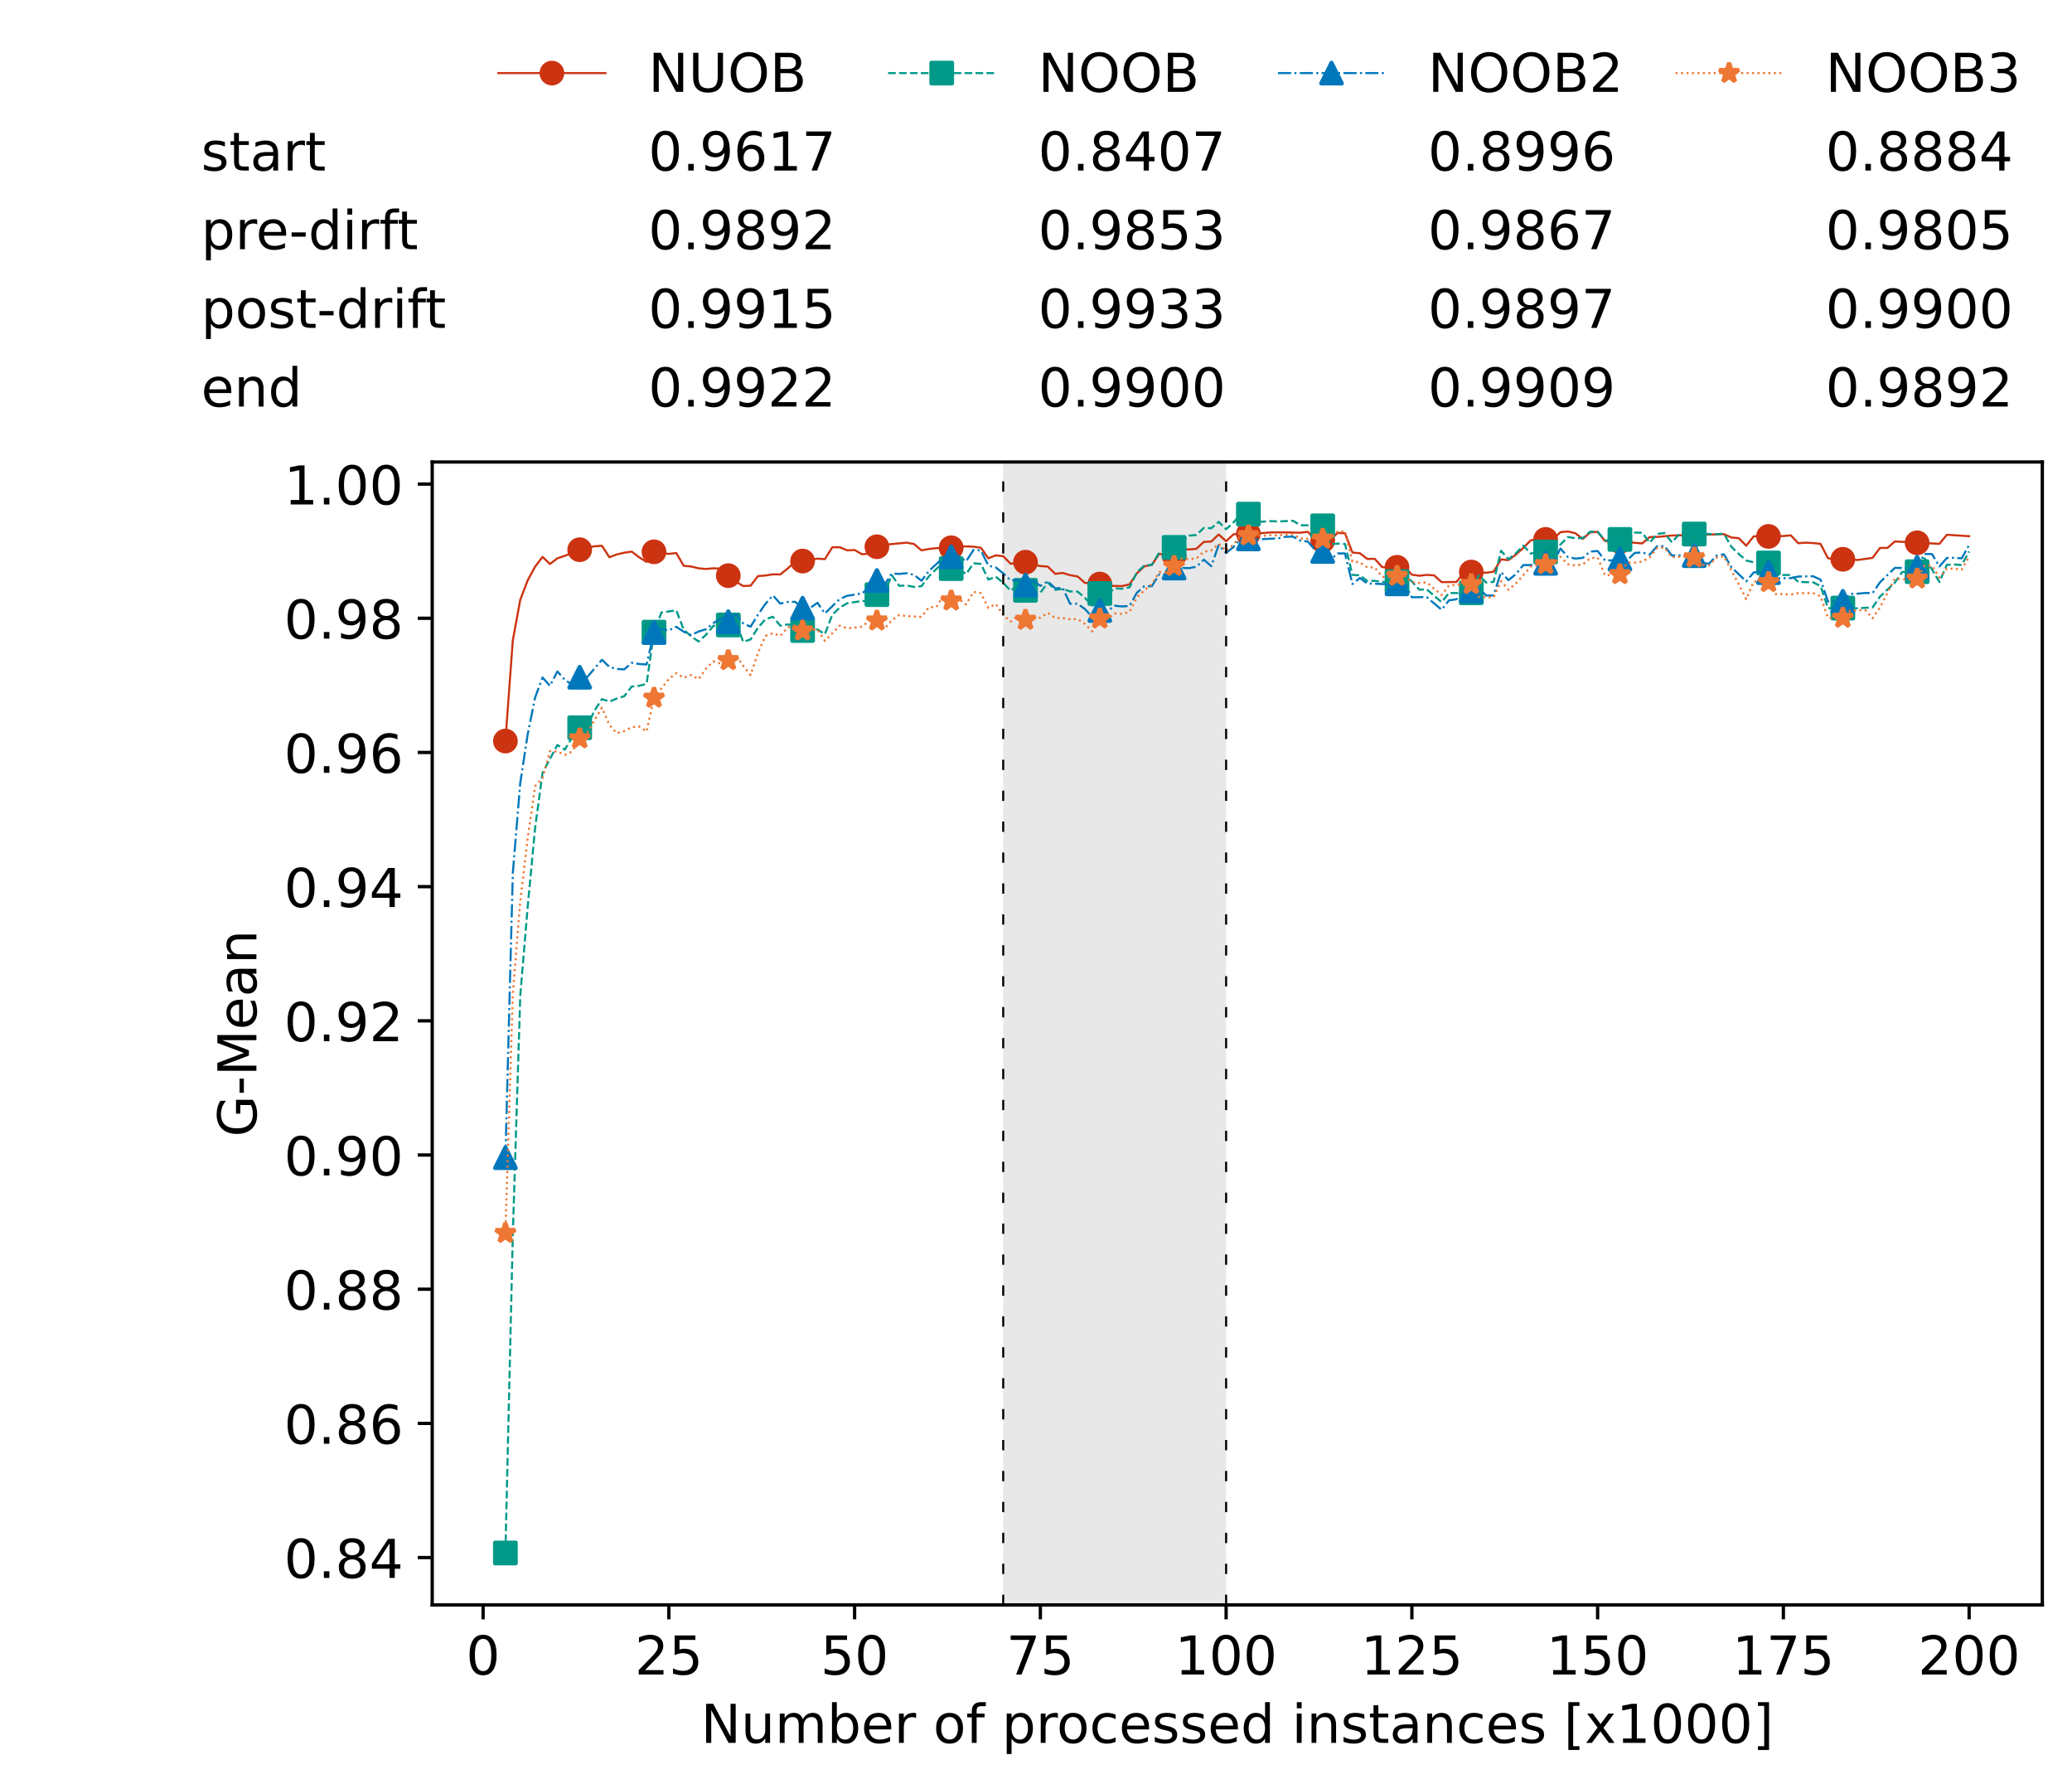 <?xml version="1.0" encoding="utf-8" standalone="no"?>
<!DOCTYPE svg PUBLIC "-//W3C//DTD SVG 1.1//EN"
  "http://www.w3.org/Graphics/SVG/1.1/DTD/svg11.dtd">
<!-- Created with matplotlib (https://matplotlib.org/) -->
<svg height="432.615pt" version="1.1" viewBox="0 0 502.65 432.615" width="502.65pt" xmlns="http://www.w3.org/2000/svg" xmlns:xlink="http://www.w3.org/1999/xlink">
 <defs>
  <style type="text/css">*{stroke-linecap:butt;stroke-linejoin:round;}</style>
 </defs>
 <g id="figure_1">
  <g id="patch_1">
   <path d="M 0 432.615 
L 502.65 432.615 
L 502.65 0 
L 0 0 
z
" style="fill:#ffffff;"/>
  </g>
  <g id="axes_1">
   <g id="patch_2">
    <path d="M 104.85 389.252 
L 495.45 389.252 
L 495.45 112.052 
L 104.85 112.052 
z
" style="fill:#ffffff;"/>
   </g>
   <g id="patch_3">
    <path clip-path="url(#p639c8468c8)" d="M 297.446 389.252 
L 297.446 112.052 
L 243.372 112.052 
L 243.372 389.252 
z
" style="fill:#d3d3d3;opacity:0.5;"/>
   </g>
   <g id="matplotlib.axis_1">
    <g id="xtick_1">
     <g id="line2d_1">
      <defs>
       <path d="M 0 0 
L 0 3.5 
" id="m609565f2a5" style="stroke:#000000;stroke-width:0.8;"/>
      </defs>
      <g>
       <use style="stroke:#000000;stroke-width:0.8;" x="117.197" xlink:href="#m609565f2a5" y="389.252"/>
      </g>
     </g>
     <g id="text_1">
      <!-- 0 -->
      <g transform="translate(113.061 406.13)scale(0.13 -0.13)">
       <defs>
        <path d="M 31.781 66.406 
Q 24.172 66.406 20.328 58.906 
Q 16.5 51.422 16.5 36.375 
Q 16.5 21.391 20.328 13.891 
Q 24.172 6.391 31.781 6.391 
Q 39.453 6.391 43.281 13.891 
Q 47.125 21.391 47.125 36.375 
Q 47.125 51.422 43.281 58.906 
Q 39.453 66.406 31.781 66.406 
z
M 31.781 74.219 
Q 44.047 74.219 50.516 64.516 
Q 56.984 54.828 56.984 36.375 
Q 56.984 17.969 50.516 8.266 
Q 44.047 -1.422 31.781 -1.422 
Q 19.531 -1.422 13.062 8.266 
Q 6.594 17.969 6.594 36.375 
Q 6.594 54.828 13.062 64.516 
Q 19.531 74.219 31.781 74.219 
z
" id="DejaVuSans-48"/>
       </defs>
       <use xlink:href="#DejaVuSans-48"/>
      </g>
     </g>
    </g>
    <g id="xtick_2">
     <g id="line2d_2">
      <g>
       <use style="stroke:#000000;stroke-width:0.8;" x="162.259" xlink:href="#m609565f2a5" y="389.252"/>
      </g>
     </g>
     <g id="text_2">
      <!-- 25 -->
      <g transform="translate(153.988 406.13)scale(0.13 -0.13)">
       <defs>
        <path d="M 19.188 8.297 
L 53.609 8.297 
L 53.609 0 
L 7.328 0 
L 7.328 8.297 
Q 12.938 14.109 22.625 23.891 
Q 32.328 33.688 34.812 36.531 
Q 39.547 41.844 41.422 45.531 
Q 43.312 49.219 43.312 52.781 
Q 43.312 58.594 39.234 62.25 
Q 35.156 65.922 28.609 65.922 
Q 23.969 65.922 18.812 64.312 
Q 13.672 62.703 7.812 59.422 
L 7.812 69.391 
Q 13.766 71.781 18.938 73 
Q 24.125 74.219 28.422 74.219 
Q 39.75 74.219 46.484 68.547 
Q 53.219 62.891 53.219 53.422 
Q 53.219 48.922 51.531 44.891 
Q 49.859 40.875 45.406 35.406 
Q 44.188 33.984 37.641 27.219 
Q 31.109 20.453 19.188 8.297 
z
" id="DejaVuSans-50"/>
        <path d="M 10.797 72.906 
L 49.516 72.906 
L 49.516 64.594 
L 19.828 64.594 
L 19.828 46.734 
Q 21.969 47.469 24.109 47.828 
Q 26.266 48.188 28.422 48.188 
Q 40.625 48.188 47.75 41.5 
Q 54.891 34.812 54.891 23.391 
Q 54.891 11.625 47.562 5.094 
Q 40.234 -1.422 26.906 -1.422 
Q 22.312 -1.422 17.547 -0.641 
Q 12.797 0.141 7.719 1.703 
L 7.719 11.625 
Q 12.109 9.234 16.797 8.062 
Q 21.484 6.891 26.703 6.891 
Q 35.156 6.891 40.078 11.328 
Q 45.016 15.766 45.016 23.391 
Q 45.016 31 40.078 35.438 
Q 35.156 39.891 26.703 39.891 
Q 22.75 39.891 18.812 39.016 
Q 14.891 38.141 10.797 36.281 
z
" id="DejaVuSans-53"/>
       </defs>
       <use xlink:href="#DejaVuSans-50"/>
       <use x="63.623" xlink:href="#DejaVuSans-53"/>
      </g>
     </g>
    </g>
    <g id="xtick_3">
     <g id="line2d_3">
      <g>
       <use style="stroke:#000000;stroke-width:0.8;" x="207.322" xlink:href="#m609565f2a5" y="389.252"/>
      </g>
     </g>
     <g id="text_3">
      <!-- 50 -->
      <g transform="translate(199.05 406.13)scale(0.13 -0.13)">
       <use xlink:href="#DejaVuSans-53"/>
       <use x="63.623" xlink:href="#DejaVuSans-48"/>
      </g>
     </g>
    </g>
    <g id="xtick_4">
     <g id="line2d_4">
      <g>
       <use style="stroke:#000000;stroke-width:0.8;" x="252.384" xlink:href="#m609565f2a5" y="389.252"/>
      </g>
     </g>
     <g id="text_4">
      <!-- 75 -->
      <g transform="translate(244.113 406.13)scale(0.13 -0.13)">
       <defs>
        <path d="M 8.203 72.906 
L 55.078 72.906 
L 55.078 68.703 
L 28.609 0 
L 18.312 0 
L 43.219 64.594 
L 8.203 64.594 
z
" id="DejaVuSans-55"/>
       </defs>
       <use xlink:href="#DejaVuSans-55"/>
       <use x="63.623" xlink:href="#DejaVuSans-53"/>
      </g>
     </g>
    </g>
    <g id="xtick_5">
     <g id="line2d_5">
      <g>
       <use style="stroke:#000000;stroke-width:0.8;" x="297.446" xlink:href="#m609565f2a5" y="389.252"/>
      </g>
     </g>
     <g id="text_5">
      <!-- 100 -->
      <g transform="translate(285.039 406.13)scale(0.13 -0.13)">
       <defs>
        <path d="M 12.406 8.297 
L 28.516 8.297 
L 28.516 63.922 
L 10.984 60.406 
L 10.984 69.391 
L 28.422 72.906 
L 38.281 72.906 
L 38.281 8.297 
L 54.391 8.297 
L 54.391 0 
L 12.406 0 
z
" id="DejaVuSans-49"/>
       </defs>
       <use xlink:href="#DejaVuSans-49"/>
       <use x="63.623" xlink:href="#DejaVuSans-48"/>
       <use x="127.246" xlink:href="#DejaVuSans-48"/>
      </g>
     </g>
    </g>
    <g id="xtick_6">
     <g id="line2d_6">
      <g>
       <use style="stroke:#000000;stroke-width:0.8;" x="342.509" xlink:href="#m609565f2a5" y="389.252"/>
      </g>
     </g>
     <g id="text_6">
      <!-- 125 -->
      <g transform="translate(330.102 406.13)scale(0.13 -0.13)">
       <use xlink:href="#DejaVuSans-49"/>
       <use x="63.623" xlink:href="#DejaVuSans-50"/>
       <use x="127.246" xlink:href="#DejaVuSans-53"/>
      </g>
     </g>
    </g>
    <g id="xtick_7">
     <g id="line2d_7">
      <g>
       <use style="stroke:#000000;stroke-width:0.8;" x="387.571" xlink:href="#m609565f2a5" y="389.252"/>
      </g>
     </g>
     <g id="text_7">
      <!-- 150 -->
      <g transform="translate(375.164 406.13)scale(0.13 -0.13)">
       <use xlink:href="#DejaVuSans-49"/>
       <use x="63.623" xlink:href="#DejaVuSans-53"/>
       <use x="127.246" xlink:href="#DejaVuSans-48"/>
      </g>
     </g>
    </g>
    <g id="xtick_8">
     <g id="line2d_8">
      <g>
       <use style="stroke:#000000;stroke-width:0.8;" x="432.633" xlink:href="#m609565f2a5" y="389.252"/>
      </g>
     </g>
     <g id="text_8">
      <!-- 175 -->
      <g transform="translate(420.226 406.13)scale(0.13 -0.13)">
       <use xlink:href="#DejaVuSans-49"/>
       <use x="63.623" xlink:href="#DejaVuSans-55"/>
       <use x="127.246" xlink:href="#DejaVuSans-53"/>
      </g>
     </g>
    </g>
    <g id="xtick_9">
     <g id="line2d_9">
      <g>
       <use style="stroke:#000000;stroke-width:0.8;" x="477.695" xlink:href="#m609565f2a5" y="389.252"/>
      </g>
     </g>
     <g id="text_9">
      <!-- 200 -->
      <g transform="translate(465.289 406.13)scale(0.13 -0.13)">
       <use xlink:href="#DejaVuSans-50"/>
       <use x="63.623" xlink:href="#DejaVuSans-48"/>
       <use x="127.246" xlink:href="#DejaVuSans-48"/>
      </g>
     </g>
    </g>
    <g id="text_10">
     <!-- Number of processed instances [x1000] -->
     <g transform="translate(170.025 422.711)scale(0.13 -0.13)">
      <defs>
       <path d="M 9.812 72.906 
L 23.094 72.906 
L 55.422 11.922 
L 55.422 72.906 
L 64.984 72.906 
L 64.984 0 
L 51.703 0 
L 19.391 60.984 
L 19.391 0 
L 9.812 0 
z
" id="DejaVuSans-78"/>
       <path d="M 8.5 21.578 
L 8.5 54.688 
L 17.484 54.688 
L 17.484 21.922 
Q 17.484 14.156 20.5 10.266 
Q 23.531 6.391 29.594 6.391 
Q 36.859 6.391 41.078 11.031 
Q 45.312 15.672 45.312 23.688 
L 45.312 54.688 
L 54.297 54.688 
L 54.297 0 
L 45.312 0 
L 45.312 8.406 
Q 42.047 3.422 37.719 1 
Q 33.406 -1.422 27.688 -1.422 
Q 18.266 -1.422 13.375 4.438 
Q 8.5 10.297 8.5 21.578 
z
M 31.109 56 
z
" id="DejaVuSans-117"/>
       <path d="M 52 44.188 
Q 55.375 50.25 60.062 53.125 
Q 64.75 56 71.094 56 
Q 79.641 56 84.281 50.016 
Q 88.922 44.047 88.922 33.016 
L 88.922 0 
L 79.891 0 
L 79.891 32.719 
Q 79.891 40.578 77.094 44.375 
Q 74.312 48.188 68.609 48.188 
Q 61.625 48.188 57.562 43.547 
Q 53.516 38.922 53.516 30.906 
L 53.516 0 
L 44.484 0 
L 44.484 32.719 
Q 44.484 40.625 41.703 44.406 
Q 38.922 48.188 33.109 48.188 
Q 26.219 48.188 22.156 43.531 
Q 18.109 38.875 18.109 30.906 
L 18.109 0 
L 9.078 0 
L 9.078 54.688 
L 18.109 54.688 
L 18.109 46.188 
Q 21.188 51.219 25.484 53.609 
Q 29.781 56 35.688 56 
Q 41.656 56 45.828 52.969 
Q 50 49.953 52 44.188 
z
" id="DejaVuSans-109"/>
       <path d="M 48.688 27.297 
Q 48.688 37.203 44.609 42.844 
Q 40.531 48.484 33.406 48.484 
Q 26.266 48.484 22.188 42.844 
Q 18.109 37.203 18.109 27.297 
Q 18.109 17.391 22.188 11.75 
Q 26.266 6.109 33.406 6.109 
Q 40.531 6.109 44.609 11.75 
Q 48.688 17.391 48.688 27.297 
z
M 18.109 46.391 
Q 20.953 51.266 25.266 53.625 
Q 29.594 56 35.594 56 
Q 45.562 56 51.781 48.094 
Q 58.016 40.188 58.016 27.297 
Q 58.016 14.406 51.781 6.484 
Q 45.562 -1.422 35.594 -1.422 
Q 29.594 -1.422 25.266 0.953 
Q 20.953 3.328 18.109 8.203 
L 18.109 0 
L 9.078 0 
L 9.078 75.984 
L 18.109 75.984 
z
" id="DejaVuSans-98"/>
       <path d="M 56.203 29.594 
L 56.203 25.203 
L 14.891 25.203 
Q 15.484 15.922 20.484 11.062 
Q 25.484 6.203 34.422 6.203 
Q 39.594 6.203 44.453 7.469 
Q 49.312 8.734 54.109 11.281 
L 54.109 2.781 
Q 49.266 0.734 44.188 -0.344 
Q 39.109 -1.422 33.891 -1.422 
Q 20.797 -1.422 13.156 6.188 
Q 5.516 13.812 5.516 26.812 
Q 5.516 40.234 12.766 48.109 
Q 20.016 56 32.328 56 
Q 43.359 56 49.781 48.891 
Q 56.203 41.797 56.203 29.594 
z
M 47.219 32.234 
Q 47.125 39.594 43.094 43.984 
Q 39.062 48.391 32.422 48.391 
Q 24.906 48.391 20.391 44.141 
Q 15.875 39.891 15.188 32.172 
z
" id="DejaVuSans-101"/>
       <path d="M 41.109 46.297 
Q 39.594 47.172 37.812 47.578 
Q 36.031 48 33.891 48 
Q 26.266 48 22.188 43.047 
Q 18.109 38.094 18.109 28.812 
L 18.109 0 
L 9.078 0 
L 9.078 54.688 
L 18.109 54.688 
L 18.109 46.188 
Q 20.953 51.172 25.484 53.578 
Q 30.031 56 36.531 56 
Q 37.453 56 38.578 55.875 
Q 39.703 55.766 41.062 55.516 
z
" id="DejaVuSans-114"/>
       <path id="DejaVuSans-32"/>
       <path d="M 30.609 48.391 
Q 23.391 48.391 19.188 42.75 
Q 14.984 37.109 14.984 27.297 
Q 14.984 17.484 19.156 11.844 
Q 23.344 6.203 30.609 6.203 
Q 37.797 6.203 41.984 11.859 
Q 46.188 17.531 46.188 27.297 
Q 46.188 37.016 41.984 42.703 
Q 37.797 48.391 30.609 48.391 
z
M 30.609 56 
Q 42.328 56 49.016 48.375 
Q 55.719 40.766 55.719 27.297 
Q 55.719 13.875 49.016 6.219 
Q 42.328 -1.422 30.609 -1.422 
Q 18.844 -1.422 12.172 6.219 
Q 5.516 13.875 5.516 27.297 
Q 5.516 40.766 12.172 48.375 
Q 18.844 56 30.609 56 
z
" id="DejaVuSans-111"/>
       <path d="M 37.109 75.984 
L 37.109 68.5 
L 28.516 68.5 
Q 23.688 68.5 21.797 66.547 
Q 19.922 64.594 19.922 59.516 
L 19.922 54.688 
L 34.719 54.688 
L 34.719 47.703 
L 19.922 47.703 
L 19.922 0 
L 10.891 0 
L 10.891 47.703 
L 2.297 47.703 
L 2.297 54.688 
L 10.891 54.688 
L 10.891 58.5 
Q 10.891 67.625 15.141 71.797 
Q 19.391 75.984 28.609 75.984 
z
" id="DejaVuSans-102"/>
       <path d="M 18.109 8.203 
L 18.109 -20.797 
L 9.078 -20.797 
L 9.078 54.688 
L 18.109 54.688 
L 18.109 46.391 
Q 20.953 51.266 25.266 53.625 
Q 29.594 56 35.594 56 
Q 45.562 56 51.781 48.094 
Q 58.016 40.188 58.016 27.297 
Q 58.016 14.406 51.781 6.484 
Q 45.562 -1.422 35.594 -1.422 
Q 29.594 -1.422 25.266 0.953 
Q 20.953 3.328 18.109 8.203 
z
M 48.688 27.297 
Q 48.688 37.203 44.609 42.844 
Q 40.531 48.484 33.406 48.484 
Q 26.266 48.484 22.188 42.844 
Q 18.109 37.203 18.109 27.297 
Q 18.109 17.391 22.188 11.75 
Q 26.266 6.109 33.406 6.109 
Q 40.531 6.109 44.609 11.75 
Q 48.688 17.391 48.688 27.297 
z
" id="DejaVuSans-112"/>
       <path d="M 48.781 52.594 
L 48.781 44.188 
Q 44.969 46.297 41.141 47.344 
Q 37.312 48.391 33.406 48.391 
Q 24.656 48.391 19.812 42.844 
Q 14.984 37.312 14.984 27.297 
Q 14.984 17.281 19.812 11.734 
Q 24.656 6.203 33.406 6.203 
Q 37.312 6.203 41.141 7.25 
Q 44.969 8.297 48.781 10.406 
L 48.781 2.094 
Q 45.016 0.344 40.984 -0.531 
Q 36.969 -1.422 32.422 -1.422 
Q 20.062 -1.422 12.781 6.344 
Q 5.516 14.109 5.516 27.297 
Q 5.516 40.672 12.859 48.328 
Q 20.219 56 33.016 56 
Q 37.156 56 41.109 55.141 
Q 45.062 54.297 48.781 52.594 
z
" id="DejaVuSans-99"/>
       <path d="M 44.281 53.078 
L 44.281 44.578 
Q 40.484 46.531 36.375 47.5 
Q 32.281 48.484 27.875 48.484 
Q 21.188 48.484 17.844 46.438 
Q 14.5 44.391 14.5 40.281 
Q 14.5 37.156 16.891 35.375 
Q 19.281 33.594 26.516 31.984 
L 29.594 31.297 
Q 39.156 29.25 43.188 25.516 
Q 47.219 21.781 47.219 15.094 
Q 47.219 7.469 41.188 3.016 
Q 35.156 -1.422 24.609 -1.422 
Q 20.219 -1.422 15.453 -0.562 
Q 10.688 0.297 5.422 2 
L 5.422 11.281 
Q 10.406 8.688 15.234 7.391 
Q 20.062 6.109 24.812 6.109 
Q 31.156 6.109 34.562 8.281 
Q 37.984 10.453 37.984 14.406 
Q 37.984 18.062 35.516 20.016 
Q 33.062 21.969 24.703 23.781 
L 21.578 24.516 
Q 13.234 26.266 9.516 29.906 
Q 5.812 33.547 5.812 39.891 
Q 5.812 47.609 11.281 51.797 
Q 16.75 56 26.812 56 
Q 31.781 56 36.172 55.266 
Q 40.578 54.547 44.281 53.078 
z
" id="DejaVuSans-115"/>
       <path d="M 45.406 46.391 
L 45.406 75.984 
L 54.391 75.984 
L 54.391 0 
L 45.406 0 
L 45.406 8.203 
Q 42.578 3.328 38.25 0.953 
Q 33.938 -1.422 27.875 -1.422 
Q 17.969 -1.422 11.734 6.484 
Q 5.516 14.406 5.516 27.297 
Q 5.516 40.188 11.734 48.094 
Q 17.969 56 27.875 56 
Q 33.938 56 38.25 53.625 
Q 42.578 51.266 45.406 46.391 
z
M 14.797 27.297 
Q 14.797 17.391 18.875 11.75 
Q 22.953 6.109 30.078 6.109 
Q 37.203 6.109 41.297 11.75 
Q 45.406 17.391 45.406 27.297 
Q 45.406 37.203 41.297 42.844 
Q 37.203 48.484 30.078 48.484 
Q 22.953 48.484 18.875 42.844 
Q 14.797 37.203 14.797 27.297 
z
" id="DejaVuSans-100"/>
       <path d="M 9.422 54.688 
L 18.406 54.688 
L 18.406 0 
L 9.422 0 
z
M 9.422 75.984 
L 18.406 75.984 
L 18.406 64.594 
L 9.422 64.594 
z
" id="DejaVuSans-105"/>
       <path d="M 54.891 33.016 
L 54.891 0 
L 45.906 0 
L 45.906 32.719 
Q 45.906 40.484 42.875 44.328 
Q 39.844 48.188 33.797 48.188 
Q 26.516 48.188 22.312 43.547 
Q 18.109 38.922 18.109 30.906 
L 18.109 0 
L 9.078 0 
L 9.078 54.688 
L 18.109 54.688 
L 18.109 46.188 
Q 21.344 51.125 25.703 53.562 
Q 30.078 56 35.797 56 
Q 45.219 56 50.047 50.172 
Q 54.891 44.344 54.891 33.016 
z
" id="DejaVuSans-110"/>
       <path d="M 18.312 70.219 
L 18.312 54.688 
L 36.812 54.688 
L 36.812 47.703 
L 18.312 47.703 
L 18.312 18.016 
Q 18.312 11.328 20.141 9.422 
Q 21.969 7.516 27.594 7.516 
L 36.812 7.516 
L 36.812 0 
L 27.594 0 
Q 17.188 0 13.234 3.875 
Q 9.281 7.766 9.281 18.016 
L 9.281 47.703 
L 2.688 47.703 
L 2.688 54.688 
L 9.281 54.688 
L 9.281 70.219 
z
" id="DejaVuSans-116"/>
       <path d="M 34.281 27.484 
Q 23.391 27.484 19.188 25 
Q 14.984 22.516 14.984 16.5 
Q 14.984 11.719 18.141 8.906 
Q 21.297 6.109 26.703 6.109 
Q 34.188 6.109 38.703 11.406 
Q 43.219 16.703 43.219 25.484 
L 43.219 27.484 
z
M 52.203 31.203 
L 52.203 0 
L 43.219 0 
L 43.219 8.297 
Q 40.141 3.328 35.547 0.953 
Q 30.953 -1.422 24.312 -1.422 
Q 15.922 -1.422 10.953 3.297 
Q 6 8.016 6 15.922 
Q 6 25.141 12.172 29.828 
Q 18.359 34.516 30.609 34.516 
L 43.219 34.516 
L 43.219 35.406 
Q 43.219 41.609 39.141 45 
Q 35.062 48.391 27.688 48.391 
Q 23 48.391 18.547 47.266 
Q 14.109 46.141 10.016 43.891 
L 10.016 52.203 
Q 14.938 54.109 19.578 55.047 
Q 24.219 56 28.609 56 
Q 40.484 56 46.344 49.844 
Q 52.203 43.703 52.203 31.203 
z
" id="DejaVuSans-97"/>
       <path d="M 8.594 75.984 
L 29.297 75.984 
L 29.297 69 
L 17.578 69 
L 17.578 -6.203 
L 29.297 -6.203 
L 29.297 -13.188 
L 8.594 -13.188 
z
" id="DejaVuSans-91"/>
       <path d="M 54.891 54.688 
L 35.109 28.078 
L 55.906 0 
L 45.312 0 
L 29.391 21.484 
L 13.484 0 
L 2.875 0 
L 24.125 28.609 
L 4.688 54.688 
L 15.281 54.688 
L 29.781 35.203 
L 44.281 54.688 
z
" id="DejaVuSans-120"/>
       <path d="M 30.422 75.984 
L 30.422 -13.188 
L 9.719 -13.188 
L 9.719 -6.203 
L 21.391 -6.203 
L 21.391 69 
L 9.719 69 
L 9.719 75.984 
z
" id="DejaVuSans-93"/>
      </defs>
      <use xlink:href="#DejaVuSans-78"/>
      <use x="74.805" xlink:href="#DejaVuSans-117"/>
      <use x="138.184" xlink:href="#DejaVuSans-109"/>
      <use x="235.596" xlink:href="#DejaVuSans-98"/>
      <use x="299.072" xlink:href="#DejaVuSans-101"/>
      <use x="360.596" xlink:href="#DejaVuSans-114"/>
      <use x="401.709" xlink:href="#DejaVuSans-32"/>
      <use x="433.496" xlink:href="#DejaVuSans-111"/>
      <use x="494.678" xlink:href="#DejaVuSans-102"/>
      <use x="529.883" xlink:href="#DejaVuSans-32"/>
      <use x="561.67" xlink:href="#DejaVuSans-112"/>
      <use x="625.146" xlink:href="#DejaVuSans-114"/>
      <use x="664.01" xlink:href="#DejaVuSans-111"/>
      <use x="725.191" xlink:href="#DejaVuSans-99"/>
      <use x="780.172" xlink:href="#DejaVuSans-101"/>
      <use x="841.695" xlink:href="#DejaVuSans-115"/>
      <use x="893.795" xlink:href="#DejaVuSans-115"/>
      <use x="945.895" xlink:href="#DejaVuSans-101"/>
      <use x="1007.418" xlink:href="#DejaVuSans-100"/>
      <use x="1070.895" xlink:href="#DejaVuSans-32"/>
      <use x="1102.682" xlink:href="#DejaVuSans-105"/>
      <use x="1130.465" xlink:href="#DejaVuSans-110"/>
      <use x="1193.844" xlink:href="#DejaVuSans-115"/>
      <use x="1245.943" xlink:href="#DejaVuSans-116"/>
      <use x="1285.152" xlink:href="#DejaVuSans-97"/>
      <use x="1346.432" xlink:href="#DejaVuSans-110"/>
      <use x="1409.811" xlink:href="#DejaVuSans-99"/>
      <use x="1464.791" xlink:href="#DejaVuSans-101"/>
      <use x="1526.314" xlink:href="#DejaVuSans-115"/>
      <use x="1578.414" xlink:href="#DejaVuSans-32"/>
      <use x="1610.201" xlink:href="#DejaVuSans-91"/>
      <use x="1649.215" xlink:href="#DejaVuSans-120"/>
      <use x="1708.395" xlink:href="#DejaVuSans-49"/>
      <use x="1772.018" xlink:href="#DejaVuSans-48"/>
      <use x="1835.641" xlink:href="#DejaVuSans-48"/>
      <use x="1899.264" xlink:href="#DejaVuSans-48"/>
      <use x="1962.887" xlink:href="#DejaVuSans-93"/>
     </g>
    </g>
   </g>
   <g id="matplotlib.axis_2">
    <g id="ytick_1">
     <g id="line2d_10">
      <defs>
       <path d="M 0 0 
L -3.5 0 
" id="m983db17bc3" style="stroke:#000000;stroke-width:0.8;"/>
      </defs>
      <g>
       <use style="stroke:#000000;stroke-width:0.8;" x="104.85" xlink:href="#m983db17bc3" y="377.763"/>
      </g>
     </g>
     <g id="text_11">
      <!-- 0.84 -->
      <g transform="translate(68.905 382.702)scale(0.13 -0.13)">
       <defs>
        <path d="M 10.688 12.406 
L 21 12.406 
L 21 0 
L 10.688 0 
z
" id="DejaVuSans-46"/>
        <path d="M 31.781 34.625 
Q 24.75 34.625 20.719 30.859 
Q 16.703 27.094 16.703 20.516 
Q 16.703 13.922 20.719 10.156 
Q 24.75 6.391 31.781 6.391 
Q 38.812 6.391 42.859 10.172 
Q 46.922 13.969 46.922 20.516 
Q 46.922 27.094 42.891 30.859 
Q 38.875 34.625 31.781 34.625 
z
M 21.922 38.812 
Q 15.578 40.375 12.031 44.719 
Q 8.5 49.078 8.5 55.328 
Q 8.5 64.062 14.719 69.141 
Q 20.953 74.219 31.781 74.219 
Q 42.672 74.219 48.875 69.141 
Q 55.078 64.062 55.078 55.328 
Q 55.078 49.078 51.531 44.719 
Q 48 40.375 41.703 38.812 
Q 48.828 37.156 52.797 32.312 
Q 56.781 27.484 56.781 20.516 
Q 56.781 9.906 50.312 4.234 
Q 43.844 -1.422 31.781 -1.422 
Q 19.734 -1.422 13.25 4.234 
Q 6.781 9.906 6.781 20.516 
Q 6.781 27.484 10.781 32.312 
Q 14.797 37.156 21.922 38.812 
z
M 18.312 54.391 
Q 18.312 48.734 21.844 45.562 
Q 25.391 42.391 31.781 42.391 
Q 38.141 42.391 41.719 45.562 
Q 45.312 48.734 45.312 54.391 
Q 45.312 60.062 41.719 63.234 
Q 38.141 66.406 31.781 66.406 
Q 25.391 66.406 21.844 63.234 
Q 18.312 60.062 18.312 54.391 
z
" id="DejaVuSans-56"/>
        <path d="M 37.797 64.312 
L 12.891 25.391 
L 37.797 25.391 
z
M 35.203 72.906 
L 47.609 72.906 
L 47.609 25.391 
L 58.016 25.391 
L 58.016 17.188 
L 47.609 17.188 
L 47.609 0 
L 37.797 0 
L 37.797 17.188 
L 4.891 17.188 
L 4.891 26.703 
z
" id="DejaVuSans-52"/>
       </defs>
       <use xlink:href="#DejaVuSans-48"/>
       <use x="63.623" xlink:href="#DejaVuSans-46"/>
       <use x="95.41" xlink:href="#DejaVuSans-56"/>
       <use x="159.033" xlink:href="#DejaVuSans-52"/>
      </g>
     </g>
    </g>
    <g id="ytick_2">
     <g id="line2d_11">
      <g>
       <use style="stroke:#000000;stroke-width:0.8;" x="104.85" xlink:href="#m983db17bc3" y="345.219"/>
      </g>
     </g>
     <g id="text_12">
      <!-- 0.86 -->
      <g transform="translate(68.905 350.158)scale(0.13 -0.13)">
       <defs>
        <path d="M 33.016 40.375 
Q 26.375 40.375 22.484 35.828 
Q 18.609 31.297 18.609 23.391 
Q 18.609 15.531 22.484 10.953 
Q 26.375 6.391 33.016 6.391 
Q 39.656 6.391 43.531 10.953 
Q 47.406 15.531 47.406 23.391 
Q 47.406 31.297 43.531 35.828 
Q 39.656 40.375 33.016 40.375 
z
M 52.594 71.297 
L 52.594 62.312 
Q 48.875 64.062 45.094 64.984 
Q 41.312 65.922 37.594 65.922 
Q 27.828 65.922 22.672 59.328 
Q 17.531 52.734 16.797 39.406 
Q 19.672 43.656 24.016 45.922 
Q 28.375 48.188 33.594 48.188 
Q 44.578 48.188 50.953 41.516 
Q 57.328 34.859 57.328 23.391 
Q 57.328 12.156 50.688 5.359 
Q 44.047 -1.422 33.016 -1.422 
Q 20.359 -1.422 13.672 8.266 
Q 6.984 17.969 6.984 36.375 
Q 6.984 53.656 15.188 63.938 
Q 23.391 74.219 37.203 74.219 
Q 40.922 74.219 44.703 73.484 
Q 48.484 72.75 52.594 71.297 
z
" id="DejaVuSans-54"/>
       </defs>
       <use xlink:href="#DejaVuSans-48"/>
       <use x="63.623" xlink:href="#DejaVuSans-46"/>
       <use x="95.41" xlink:href="#DejaVuSans-56"/>
       <use x="159.033" xlink:href="#DejaVuSans-54"/>
      </g>
     </g>
    </g>
    <g id="ytick_3">
     <g id="line2d_12">
      <g>
       <use style="stroke:#000000;stroke-width:0.8;" x="104.85" xlink:href="#m983db17bc3" y="312.675"/>
      </g>
     </g>
     <g id="text_13">
      <!-- 0.88 -->
      <g transform="translate(68.905 317.614)scale(0.13 -0.13)">
       <use xlink:href="#DejaVuSans-48"/>
       <use x="63.623" xlink:href="#DejaVuSans-46"/>
       <use x="95.41" xlink:href="#DejaVuSans-56"/>
       <use x="159.033" xlink:href="#DejaVuSans-56"/>
      </g>
     </g>
    </g>
    <g id="ytick_4">
     <g id="line2d_13">
      <g>
       <use style="stroke:#000000;stroke-width:0.8;" x="104.85" xlink:href="#m983db17bc3" y="280.13"/>
      </g>
     </g>
     <g id="text_14">
      <!-- 0.90 -->
      <g transform="translate(68.905 285.069)scale(0.13 -0.13)">
       <defs>
        <path d="M 10.984 1.516 
L 10.984 10.5 
Q 14.703 8.734 18.5 7.812 
Q 22.312 6.891 25.984 6.891 
Q 35.75 6.891 40.891 13.453 
Q 46.047 20.016 46.781 33.406 
Q 43.953 29.203 39.594 26.953 
Q 35.25 24.703 29.984 24.703 
Q 19.047 24.703 12.672 31.312 
Q 6.297 37.938 6.297 49.422 
Q 6.297 60.641 12.938 67.422 
Q 19.578 74.219 30.609 74.219 
Q 43.266 74.219 49.922 64.516 
Q 56.594 54.828 56.594 36.375 
Q 56.594 19.141 48.406 8.859 
Q 40.234 -1.422 26.422 -1.422 
Q 22.703 -1.422 18.891 -0.688 
Q 15.094 0.047 10.984 1.516 
z
M 30.609 32.422 
Q 37.25 32.422 41.125 36.953 
Q 45.016 41.5 45.016 49.422 
Q 45.016 57.281 41.125 61.844 
Q 37.25 66.406 30.609 66.406 
Q 23.969 66.406 20.094 61.844 
Q 16.219 57.281 16.219 49.422 
Q 16.219 41.5 20.094 36.953 
Q 23.969 32.422 30.609 32.422 
z
" id="DejaVuSans-57"/>
       </defs>
       <use xlink:href="#DejaVuSans-48"/>
       <use x="63.623" xlink:href="#DejaVuSans-46"/>
       <use x="95.41" xlink:href="#DejaVuSans-57"/>
       <use x="159.033" xlink:href="#DejaVuSans-48"/>
      </g>
     </g>
    </g>
    <g id="ytick_5">
     <g id="line2d_14">
      <g>
       <use style="stroke:#000000;stroke-width:0.8;" x="104.85" xlink:href="#m983db17bc3" y="247.586"/>
      </g>
     </g>
     <g id="text_15">
      <!-- 0.92 -->
      <g transform="translate(68.905 252.525)scale(0.13 -0.13)">
       <use xlink:href="#DejaVuSans-48"/>
       <use x="63.623" xlink:href="#DejaVuSans-46"/>
       <use x="95.41" xlink:href="#DejaVuSans-57"/>
       <use x="159.033" xlink:href="#DejaVuSans-50"/>
      </g>
     </g>
    </g>
    <g id="ytick_6">
     <g id="line2d_15">
      <g>
       <use style="stroke:#000000;stroke-width:0.8;" x="104.85" xlink:href="#m983db17bc3" y="215.042"/>
      </g>
     </g>
     <g id="text_16">
      <!-- 0.94 -->
      <g transform="translate(68.905 219.981)scale(0.13 -0.13)">
       <use xlink:href="#DejaVuSans-48"/>
       <use x="63.623" xlink:href="#DejaVuSans-46"/>
       <use x="95.41" xlink:href="#DejaVuSans-57"/>
       <use x="159.033" xlink:href="#DejaVuSans-52"/>
      </g>
     </g>
    </g>
    <g id="ytick_7">
     <g id="line2d_16">
      <g>
       <use style="stroke:#000000;stroke-width:0.8;" x="104.85" xlink:href="#m983db17bc3" y="182.497"/>
      </g>
     </g>
     <g id="text_17">
      <!-- 0.96 -->
      <g transform="translate(68.905 187.436)scale(0.13 -0.13)">
       <use xlink:href="#DejaVuSans-48"/>
       <use x="63.623" xlink:href="#DejaVuSans-46"/>
       <use x="95.41" xlink:href="#DejaVuSans-57"/>
       <use x="159.033" xlink:href="#DejaVuSans-54"/>
      </g>
     </g>
    </g>
    <g id="ytick_8">
     <g id="line2d_17">
      <g>
       <use style="stroke:#000000;stroke-width:0.8;" x="104.85" xlink:href="#m983db17bc3" y="149.953"/>
      </g>
     </g>
     <g id="text_18">
      <!-- 0.98 -->
      <g transform="translate(68.905 154.892)scale(0.13 -0.13)">
       <use xlink:href="#DejaVuSans-48"/>
       <use x="63.623" xlink:href="#DejaVuSans-46"/>
       <use x="95.41" xlink:href="#DejaVuSans-57"/>
       <use x="159.033" xlink:href="#DejaVuSans-56"/>
      </g>
     </g>
    </g>
    <g id="ytick_9">
     <g id="line2d_18">
      <g>
       <use style="stroke:#000000;stroke-width:0.8;" x="104.85" xlink:href="#m983db17bc3" y="117.409"/>
      </g>
     </g>
     <g id="text_19">
      <!-- 1.00 -->
      <g transform="translate(68.905 122.348)scale(0.13 -0.13)">
       <use xlink:href="#DejaVuSans-49"/>
       <use x="63.623" xlink:href="#DejaVuSans-46"/>
       <use x="95.41" xlink:href="#DejaVuSans-48"/>
       <use x="159.033" xlink:href="#DejaVuSans-48"/>
      </g>
     </g>
    </g>
    <g id="text_20">
     <!-- G-Mean -->
     <g transform="translate(62.201 275.744)rotate(-90)scale(0.13 -0.13)">
      <defs>
       <path d="M 59.516 10.406 
L 59.516 29.984 
L 43.406 29.984 
L 43.406 38.094 
L 69.281 38.094 
L 69.281 6.781 
Q 63.578 2.734 56.688 0.656 
Q 49.812 -1.422 42 -1.422 
Q 24.906 -1.422 15.25 8.562 
Q 5.609 18.562 5.609 36.375 
Q 5.609 54.25 15.25 64.234 
Q 24.906 74.219 42 74.219 
Q 49.125 74.219 55.547 72.453 
Q 61.969 70.703 67.391 67.281 
L 67.391 56.781 
Q 61.922 61.422 55.766 63.766 
Q 49.609 66.109 42.828 66.109 
Q 29.438 66.109 22.719 58.641 
Q 16.016 51.172 16.016 36.375 
Q 16.016 21.625 22.719 14.156 
Q 29.438 6.688 42.828 6.688 
Q 48.047 6.688 52.141 7.594 
Q 56.25 8.5 59.516 10.406 
z
" id="DejaVuSans-71"/>
       <path d="M 4.891 31.391 
L 31.203 31.391 
L 31.203 23.391 
L 4.891 23.391 
z
" id="DejaVuSans-45"/>
       <path d="M 9.812 72.906 
L 24.516 72.906 
L 43.109 23.297 
L 61.812 72.906 
L 76.516 72.906 
L 76.516 0 
L 66.891 0 
L 66.891 64.016 
L 48.094 14.016 
L 38.188 14.016 
L 19.391 64.016 
L 19.391 0 
L 9.812 0 
z
" id="DejaVuSans-77"/>
      </defs>
      <use xlink:href="#DejaVuSans-71"/>
      <use x="77.49" xlink:href="#DejaVuSans-45"/>
      <use x="113.574" xlink:href="#DejaVuSans-77"/>
      <use x="199.854" xlink:href="#DejaVuSans-101"/>
      <use x="261.377" xlink:href="#DejaVuSans-97"/>
      <use x="322.656" xlink:href="#DejaVuSans-110"/>
     </g>
    </g>
   </g>
   <g id="line2d_19"/>
   <g id="line2d_20"/>
   <g id="line2d_21"/>
   <g id="line2d_22"/>
   <g id="line2d_23"/>
   <g id="line2d_24">
    <path clip-path="url(#p639c8468c8)" d="M 122.605 179.733 
L 124.407 155.281 
L 126.21 145.466 
L 128.012 140.758 
L 129.815 137.433 
L 131.617 135.07 
L 133.419 136.79 
L 135.222 135.411 
L 137.024 134.808 
L 140.629 133.323 
L 142.432 132.842 
L 144.234 132.486 
L 146.037 132.373 
L 147.839 135.151 
L 149.642 134.46 
L 151.444 134.047 
L 153.247 133.779 
L 155.049 135.151 
L 156.852 136.279 
L 158.654 133.831 
L 162.259 134.34 
L 164.062 134.13 
L 165.864 137.227 
L 167.667 137.394 
L 169.469 137.827 
L 171.272 137.996 
L 173.074 137.83 
L 174.877 137.918 
L 176.679 139.613 
L 178.482 141.055 
L 180.284 142.128 
L 182.087 142.043 
L 183.889 139.709 
L 185.692 139.584 
L 187.494 139.293 
L 189.297 139.326 
L 191.099 137.873 
L 192.902 136.241 
L 194.704 136.076 
L 198.309 135.484 
L 200.112 135.612 
L 201.914 132.73 
L 203.717 132.73 
L 205.519 133.475 
L 207.322 133.394 
L 209.124 134.427 
L 210.927 134.256 
L 212.729 132.607 
L 214.532 132.129 
L 219.939 131.612 
L 221.742 131.95 
L 223.544 133.481 
L 225.347 133.148 
L 227.149 132.941 
L 228.952 133.02 
L 230.754 132.852 
L 232.557 132.557 
L 234.359 132.514 
L 236.162 132.597 
L 237.964 132.85 
L 239.767 135.405 
L 241.569 134.692 
L 243.372 134.904 
L 245.174 136.731 
L 246.976 136.478 
L 248.779 136.35 
L 250.581 136.893 
L 252.384 137.29 
L 254.186 137.413 
L 255.989 139.171 
L 257.791 138.957 
L 259.594 139.502 
L 261.396 139.797 
L 263.199 141.366 
L 266.804 141.652 
L 268.606 142.065 
L 272.211 142.15 
L 274.014 141.724 
L 275.816 139.042 
L 277.619 137.342 
L 279.421 137.006 
L 281.224 134.312 
L 283.026 134.688 
L 284.829 134.763 
L 286.631 133.163 
L 288.434 133.269 
L 290.236 133.102 
L 292.039 131.425 
L 293.841 131.343 
L 295.644 129.634 
L 297.446 131.246 
L 299.249 129.589 
L 301.051 129.381 
L 302.854 129.462 
L 304.656 129.423 
L 308.261 129.124 
L 311.866 129.122 
L 315.471 129.197 
L 317.274 128.982 
L 319.076 130.973 
L 320.879 131.14 
L 322.681 130.975 
L 324.484 129.253 
L 326.286 129.337 
L 328.089 134.01 
L 329.891 134.175 
L 331.694 135.569 
L 333.496 135.528 
L 335.299 137.537 
L 337.101 137.624 
L 338.904 137.587 
L 340.706 137.417 
L 342.509 139.386 
L 344.311 139.636 
L 346.114 139.427 
L 347.916 139.553 
L 349.719 141.184 
L 353.324 141.142 
L 355.126 138.939 
L 356.928 138.736 
L 360.533 138.906 
L 362.336 138.654 
L 364.138 135.678 
L 365.941 135.845 
L 367.743 134.501 
L 369.546 132.884 
L 371.348 131.041 
L 373.151 130.787 
L 376.756 130.786 
L 378.558 129.067 
L 380.361 128.899 
L 382.163 129.319 
L 383.966 130.709 
L 385.768 129.122 
L 387.571 128.997 
L 389.373 131.211 
L 391.176 131.422 
L 392.978 131.339 
L 398.386 131.796 
L 400.188 130.263 
L 401.991 130.22 
L 405.596 129.885 
L 418.213 129.552 
L 420.016 130.359 
L 421.818 130.527 
L 423.621 132.351 
L 425.423 130.096 
L 427.226 129.972 
L 429.028 130.098 
L 432.633 130.006 
L 434.436 129.839 
L 436.238 131.747 
L 438.041 131.62 
L 439.843 131.703 
L 441.646 131.909 
L 443.448 135.388 
L 445.251 135.681 
L 448.856 135.645 
L 450.658 135.811 
L 454.263 135.306 
L 456.066 132.899 
L 457.868 132.894 
L 459.671 131.319 
L 470.485 131.899 
L 472.288 129.701 
L 477.695 130.043 
L 477.695 130.043 
" style="fill:none;stroke:#cc3311;stroke-linecap:square;stroke-width:0.5;"/>
    <defs>
     <path d="M 0 2.5 
C 0.663 2.5 1.299 2.237 1.768 1.768 
C 2.237 1.299 2.5 0.663 2.5 0 
C 2.5 -0.663 2.237 -1.299 1.768 -1.768 
C 1.299 -2.237 0.663 -2.5 0 -2.5 
C -0.663 -2.5 -1.299 -2.237 -1.768 -1.768 
C -2.237 -1.299 -2.5 -0.663 -2.5 0 
C -2.5 0.663 -2.237 1.299 -1.768 1.768 
C -1.299 2.237 -0.663 2.5 0 2.5 
z
" id="mfed7f1b8c9" style="stroke:#cc3311;"/>
    </defs>
    <g clip-path="url(#p639c8468c8)">
     <use style="fill:#cc3311;stroke:#cc3311;" x="122.605" xlink:href="#mfed7f1b8c9" y="179.733"/>
     <use style="fill:#cc3311;stroke:#cc3311;" x="140.629" xlink:href="#mfed7f1b8c9" y="133.323"/>
     <use style="fill:#cc3311;stroke:#cc3311;" x="158.654" xlink:href="#mfed7f1b8c9" y="133.831"/>
     <use style="fill:#cc3311;stroke:#cc3311;" x="176.679" xlink:href="#mfed7f1b8c9" y="139.613"/>
     <use style="fill:#cc3311;stroke:#cc3311;" x="194.704" xlink:href="#mfed7f1b8c9" y="136.076"/>
     <use style="fill:#cc3311;stroke:#cc3311;" x="212.729" xlink:href="#mfed7f1b8c9" y="132.607"/>
     <use style="fill:#cc3311;stroke:#cc3311;" x="230.754" xlink:href="#mfed7f1b8c9" y="132.852"/>
     <use style="fill:#cc3311;stroke:#cc3311;" x="248.779" xlink:href="#mfed7f1b8c9" y="136.35"/>
     <use style="fill:#cc3311;stroke:#cc3311;" x="266.804" xlink:href="#mfed7f1b8c9" y="141.652"/>
     <use style="fill:#cc3311;stroke:#cc3311;" x="284.829" xlink:href="#mfed7f1b8c9" y="134.763"/>
     <use style="fill:#cc3311;stroke:#cc3311;" x="302.854" xlink:href="#mfed7f1b8c9" y="129.462"/>
     <use style="fill:#cc3311;stroke:#cc3311;" x="320.879" xlink:href="#mfed7f1b8c9" y="131.14"/>
     <use style="fill:#cc3311;stroke:#cc3311;" x="338.904" xlink:href="#mfed7f1b8c9" y="137.587"/>
     <use style="fill:#cc3311;stroke:#cc3311;" x="356.928" xlink:href="#mfed7f1b8c9" y="138.736"/>
     <use style="fill:#cc3311;stroke:#cc3311;" x="374.953" xlink:href="#mfed7f1b8c9" y="130.828"/>
     <use style="fill:#cc3311;stroke:#cc3311;" x="392.978" xlink:href="#mfed7f1b8c9" y="131.339"/>
     <use style="fill:#cc3311;stroke:#cc3311;" x="411.003" xlink:href="#mfed7f1b8c9" y="129.714"/>
     <use style="fill:#cc3311;stroke:#cc3311;" x="429.028" xlink:href="#mfed7f1b8c9" y="130.098"/>
     <use style="fill:#cc3311;stroke:#cc3311;" x="447.053" xlink:href="#mfed7f1b8c9" y="135.642"/>
     <use style="fill:#cc3311;stroke:#cc3311;" x="465.078" xlink:href="#mfed7f1b8c9" y="131.645"/>
    </g>
   </g>
   <g id="line2d_25"/>
   <g id="line2d_26"/>
   <g id="line2d_27"/>
   <g id="line2d_28"/>
   <g id="line2d_29">
    <path clip-path="url(#p639c8468c8)" d="M 122.605 376.652 
L 124.407 299.346 
L 126.21 241.509 
L 128.012 219.939 
L 129.815 200.778 
L 131.617 187.439 
L 135.222 180.683 
L 137.024 181.819 
L 138.827 178.804 
L 140.629 176.511 
L 142.432 176.133 
L 144.234 172.318 
L 146.037 169.542 
L 147.839 170.165 
L 149.642 169.409 
L 151.444 168.847 
L 153.247 166.505 
L 155.049 166.327 
L 156.852 165.855 
L 158.654 153.31 
L 160.457 148.54 
L 164.062 148.04 
L 165.864 152.699 
L 167.667 154.34 
L 169.469 155.575 
L 171.272 153.959 
L 173.074 151.773 
L 174.877 151.556 
L 176.679 151.573 
L 178.482 150.507 
L 180.284 155.677 
L 182.087 155.085 
L 183.889 152.218 
L 185.692 150.185 
L 187.494 149.592 
L 189.297 151.744 
L 191.099 151.45 
L 192.902 151.686 
L 194.704 152.913 
L 196.507 152.577 
L 198.309 152.661 
L 200.112 153.807 
L 201.914 149.066 
L 203.717 147.384 
L 205.519 146.297 
L 209.124 145.761 
L 210.927 145.836 
L 212.729 144.22 
L 214.532 143.905 
L 216.334 139.496 
L 218.137 142.084 
L 219.939 142.004 
L 221.742 142.34 
L 223.544 142.177 
L 225.347 139.77 
L 228.952 136.239 
L 230.754 137.908 
L 232.557 137.908 
L 234.359 139.271 
L 236.162 136.606 
L 237.964 136.774 
L 239.767 140.577 
L 241.569 139.865 
L 243.372 141.352 
L 245.174 143.269 
L 246.976 141.865 
L 248.779 143.184 
L 252.384 143.756 
L 254.186 141.29 
L 255.989 143.054 
L 257.791 142.842 
L 259.594 143.434 
L 261.396 143.476 
L 263.199 145.009 
L 265.001 146.922 
L 266.804 143.941 
L 268.606 144.147 
L 270.409 142.7 
L 272.211 142.784 
L 274.014 142.446 
L 275.816 138.768 
L 277.619 137.149 
L 279.421 136.998 
L 281.224 134.004 
L 283.026 134.17 
L 288.434 129.92 
L 290.236 129.753 
L 292.039 128.031 
L 293.841 128.115 
L 295.644 126.569 
L 297.446 128.352 
L 299.249 126.692 
L 301.051 124.652 
L 302.854 124.692 
L 304.656 126.515 
L 306.459 126.514 
L 308.261 126.388 
L 310.064 126.47 
L 313.669 126.303 
L 315.471 127.376 
L 317.274 127.415 
L 319.076 127.289 
L 320.879 127.537 
L 322.681 131.972 
L 324.484 131.846 
L 326.286 131.93 
L 328.089 139.44 
L 329.891 139.522 
L 331.694 140.917 
L 333.496 140.876 
L 335.299 141.126 
L 337.101 141.212 
L 338.904 141.048 
L 340.706 139.266 
L 342.509 141.03 
L 344.311 143.02 
L 346.114 142.937 
L 349.719 146.045 
L 351.521 143.8 
L 355.126 143.883 
L 356.928 143.761 
L 358.731 139.496 
L 360.533 141.29 
L 362.336 141.122 
L 364.138 133.57 
L 365.941 135.622 
L 367.743 134.191 
L 369.546 132.323 
L 371.348 134.252 
L 373.151 133.916 
L 376.756 133.873 
L 380.361 130.243 
L 382.163 130.536 
L 383.966 130.495 
L 385.768 128.948 
L 387.571 128.947 
L 389.373 131.083 
L 394.781 130.919 
L 396.583 129.166 
L 398.386 129.208 
L 400.188 131.632 
L 401.991 129.496 
L 403.793 129.286 
L 405.596 131.534 
L 407.398 129.52 
L 411.003 129.52 
L 412.806 129.355 
L 414.608 129.522 
L 416.411 129.564 
L 418.213 129.439 
L 420.016 132.605 
L 421.818 134.357 
L 423.621 135.938 
L 425.423 136.377 
L 427.226 136.336 
L 429.028 136.545 
L 430.831 139.486 
L 434.436 139.444 
L 436.238 141.142 
L 439.843 141.224 
L 441.646 142.131 
L 443.448 147.488 
L 448.856 147.616 
L 454.263 147.322 
L 456.066 144.694 
L 459.671 141.319 
L 461.473 138.701 
L 463.276 138.784 
L 465.078 138.657 
L 466.881 135.422 
L 468.683 138.084 
L 470.485 141.16 
L 472.288 136.995 
L 474.09 136.912 
L 475.893 137.037 
L 477.695 133.759 
L 477.695 133.759 
" style="fill:none;stroke:#009988;stroke-dasharray:1.85,0.8;stroke-dashoffset:0;stroke-width:0.5;"/>
    <defs>
     <path d="M -2.5 2.5 
L 2.5 2.5 
L 2.5 -2.5 
L -2.5 -2.5 
z
" id="m5c959b933f" style="stroke:#009988;stroke-linejoin:miter;"/>
    </defs>
    <g clip-path="url(#p639c8468c8)">
     <use style="fill:#009988;stroke:#009988;stroke-linejoin:miter;" x="122.605" xlink:href="#m5c959b933f" y="376.652"/>
     <use style="fill:#009988;stroke:#009988;stroke-linejoin:miter;" x="140.629" xlink:href="#m5c959b933f" y="176.511"/>
     <use style="fill:#009988;stroke:#009988;stroke-linejoin:miter;" x="158.654" xlink:href="#m5c959b933f" y="153.31"/>
     <use style="fill:#009988;stroke:#009988;stroke-linejoin:miter;" x="176.679" xlink:href="#m5c959b933f" y="151.573"/>
     <use style="fill:#009988;stroke:#009988;stroke-linejoin:miter;" x="194.704" xlink:href="#m5c959b933f" y="152.913"/>
     <use style="fill:#009988;stroke:#009988;stroke-linejoin:miter;" x="212.729" xlink:href="#m5c959b933f" y="144.22"/>
     <use style="fill:#009988;stroke:#009988;stroke-linejoin:miter;" x="230.754" xlink:href="#m5c959b933f" y="137.908"/>
     <use style="fill:#009988;stroke:#009988;stroke-linejoin:miter;" x="248.779" xlink:href="#m5c959b933f" y="143.184"/>
     <use style="fill:#009988;stroke:#009988;stroke-linejoin:miter;" x="266.804" xlink:href="#m5c959b933f" y="143.941"/>
     <use style="fill:#009988;stroke:#009988;stroke-linejoin:miter;" x="284.829" xlink:href="#m5c959b933f" y="132.764"/>
     <use style="fill:#009988;stroke:#009988;stroke-linejoin:miter;" x="302.854" xlink:href="#m5c959b933f" y="124.692"/>
     <use style="fill:#009988;stroke:#009988;stroke-linejoin:miter;" x="320.879" xlink:href="#m5c959b933f" y="127.537"/>
     <use style="fill:#009988;stroke:#009988;stroke-linejoin:miter;" x="338.904" xlink:href="#m5c959b933f" y="141.048"/>
     <use style="fill:#009988;stroke:#009988;stroke-linejoin:miter;" x="356.928" xlink:href="#m5c959b933f" y="143.761"/>
     <use style="fill:#009988;stroke:#009988;stroke-linejoin:miter;" x="374.953" xlink:href="#m5c959b933f" y="133.874"/>
     <use style="fill:#009988;stroke:#009988;stroke-linejoin:miter;" x="392.978" xlink:href="#m5c959b933f" y="130.835"/>
     <use style="fill:#009988;stroke:#009988;stroke-linejoin:miter;" x="411.003" xlink:href="#m5c959b933f" y="129.52"/>
     <use style="fill:#009988;stroke:#009988;stroke-linejoin:miter;" x="429.028" xlink:href="#m5c959b933f" y="136.545"/>
     <use style="fill:#009988;stroke:#009988;stroke-linejoin:miter;" x="447.053" xlink:href="#m5c959b933f" y="147.488"/>
     <use style="fill:#009988;stroke:#009988;stroke-linejoin:miter;" x="465.078" xlink:href="#m5c959b933f" y="138.657"/>
    </g>
   </g>
   <g id="line2d_30"/>
   <g id="line2d_31"/>
   <g id="line2d_32"/>
   <g id="line2d_33"/>
   <g id="line2d_34">
    <path clip-path="url(#p639c8468c8)" d="M 122.605 280.78 
L 124.407 211.722 
L 126.21 189.895 
L 128.012 178.094 
L 129.815 169.16 
L 131.617 164.313 
L 133.419 166.348 
L 135.222 162.85 
L 137.024 164.898 
L 138.827 166.068 
L 140.629 164.252 
L 142.432 164.253 
L 146.037 160.015 
L 147.839 161.761 
L 149.642 162.247 
L 151.444 162.348 
L 153.247 160.743 
L 155.049 161.042 
L 156.852 161.165 
L 158.654 153.413 
L 160.457 152.613 
L 162.259 152.867 
L 164.062 152.022 
L 165.864 153.211 
L 167.667 154.05 
L 169.469 153.155 
L 171.272 152.61 
L 173.074 151.112 
L 174.877 150.024 
L 176.679 150.787 
L 178.482 148.947 
L 180.284 151.188 
L 182.087 152.002 
L 183.889 149.059 
L 185.692 146.452 
L 187.494 144.419 
L 189.297 146.394 
L 191.099 145.976 
L 192.902 145.965 
L 194.704 147.521 
L 196.507 147.479 
L 198.309 146.204 
L 200.112 148.779 
L 203.717 145.28 
L 205.519 144.505 
L 209.124 143.93 
L 210.927 142.437 
L 212.729 140.789 
L 214.532 141.883 
L 216.334 139.108 
L 218.137 139.19 
L 219.939 139.03 
L 221.742 139.409 
L 223.544 140.855 
L 225.347 138.494 
L 228.952 135.134 
L 230.754 135.052 
L 232.557 134.842 
L 234.359 136.16 
L 236.162 133.376 
L 237.964 133.501 
L 239.767 137.182 
L 241.569 137.62 
L 243.372 139.064 
L 245.174 140.772 
L 246.976 140.645 
L 248.779 141.916 
L 250.581 140.78 
L 252.384 142.098 
L 254.186 140.985 
L 255.989 142.701 
L 257.791 142.573 
L 259.594 146.438 
L 261.396 146.398 
L 263.199 147.722 
L 265.001 149.67 
L 266.804 148.07 
L 268.606 148.275 
L 270.409 146.914 
L 272.211 147.082 
L 274.014 146.954 
L 275.816 143.735 
L 277.619 142.158 
L 279.421 142.175 
L 281.224 139.305 
L 283.026 139.387 
L 284.829 137.773 
L 286.631 137.726 
L 288.434 137.794 
L 290.236 137.459 
L 292.039 135.74 
L 293.841 137.316 
L 295.644 132.205 
L 297.446 134.107 
L 299.249 132.655 
L 301.051 130.578 
L 304.656 130.828 
L 310.064 130.571 
L 311.866 130.194 
L 313.669 130.15 
L 315.471 131.135 
L 317.274 131.34 
L 319.076 133.459 
L 320.879 133.75 
L 322.681 135.829 
L 324.484 134.228 
L 326.286 134.228 
L 328.089 141.647 
L 329.891 140.196 
L 331.694 141.508 
L 337.101 141.717 
L 340.706 141.427 
L 342.509 144.858 
L 346.114 144.815 
L 349.719 147.88 
L 351.521 145.598 
L 353.324 145.349 
L 355.126 143.31 
L 356.928 143.315 
L 358.731 142.63 
L 360.533 144.422 
L 362.336 144.421 
L 364.138 138.742 
L 365.941 140.711 
L 367.743 139.238 
L 369.546 137.043 
L 371.348 137.043 
L 373.151 136.748 
L 374.953 136.623 
L 376.756 136.622 
L 378.558 133.023 
L 380.361 135.099 
L 382.163 135.477 
L 383.966 135.312 
L 385.768 133.765 
L 387.571 133.64 
L 389.373 135.939 
L 391.176 135.9 
L 392.978 135.608 
L 394.781 135.814 
L 396.583 134.105 
L 398.386 133.98 
L 400.188 134.536 
L 401.991 132.483 
L 403.793 132.439 
L 405.596 134.727 
L 409.201 134.684 
L 411.003 134.767 
L 412.806 136.549 
L 414.608 136.717 
L 416.411 134.766 
L 418.213 134.431 
L 420.016 137.556 
L 423.621 141.01 
L 425.423 138.835 
L 427.226 138.669 
L 429.028 138.878 
L 430.831 140.261 
L 434.436 140.218 
L 436.238 139.833 
L 439.843 139.749 
L 441.646 140.574 
L 443.448 145.887 
L 445.251 145.929 
L 447.053 145.846 
L 448.856 144.027 
L 450.658 143.984 
L 452.461 143.817 
L 454.263 143.857 
L 456.066 141.23 
L 459.671 137.732 
L 463.276 137.772 
L 465.078 137.561 
L 466.881 134.371 
L 468.683 134.372 
L 470.485 137.407 
L 472.288 135.328 
L 474.09 135.288 
L 475.893 135.413 
L 477.695 132.176 
L 477.695 132.176 
" style="fill:none;stroke:#0077bb;stroke-dasharray:3.2,0.8,0.5,0.8;stroke-dashoffset:0;stroke-width:0.5;"/>
    <defs>
     <path d="M 0 -2.5 
L -2.5 2.5 
L 2.5 2.5 
z
" id="m0c6a8e2a0e" style="stroke:#0077bb;stroke-linejoin:miter;"/>
    </defs>
    <g clip-path="url(#p639c8468c8)">
     <use style="fill:#0077bb;stroke:#0077bb;stroke-linejoin:miter;" x="122.605" xlink:href="#m0c6a8e2a0e" y="280.78"/>
     <use style="fill:#0077bb;stroke:#0077bb;stroke-linejoin:miter;" x="140.629" xlink:href="#m0c6a8e2a0e" y="164.252"/>
     <use style="fill:#0077bb;stroke:#0077bb;stroke-linejoin:miter;" x="158.654" xlink:href="#m0c6a8e2a0e" y="153.413"/>
     <use style="fill:#0077bb;stroke:#0077bb;stroke-linejoin:miter;" x="176.679" xlink:href="#m0c6a8e2a0e" y="150.787"/>
     <use style="fill:#0077bb;stroke:#0077bb;stroke-linejoin:miter;" x="194.704" xlink:href="#m0c6a8e2a0e" y="147.521"/>
     <use style="fill:#0077bb;stroke:#0077bb;stroke-linejoin:miter;" x="212.729" xlink:href="#m0c6a8e2a0e" y="140.789"/>
     <use style="fill:#0077bb;stroke:#0077bb;stroke-linejoin:miter;" x="230.754" xlink:href="#m0c6a8e2a0e" y="135.052"/>
     <use style="fill:#0077bb;stroke:#0077bb;stroke-linejoin:miter;" x="248.779" xlink:href="#m0c6a8e2a0e" y="141.916"/>
     <use style="fill:#0077bb;stroke:#0077bb;stroke-linejoin:miter;" x="266.804" xlink:href="#m0c6a8e2a0e" y="148.07"/>
     <use style="fill:#0077bb;stroke:#0077bb;stroke-linejoin:miter;" x="284.829" xlink:href="#m0c6a8e2a0e" y="137.773"/>
     <use style="fill:#0077bb;stroke:#0077bb;stroke-linejoin:miter;" x="302.854" xlink:href="#m0c6a8e2a0e" y="130.701"/>
     <use style="fill:#0077bb;stroke:#0077bb;stroke-linejoin:miter;" x="320.879" xlink:href="#m0c6a8e2a0e" y="133.75"/>
     <use style="fill:#0077bb;stroke:#0077bb;stroke-linejoin:miter;" x="338.904" xlink:href="#m0c6a8e2a0e" y="141.596"/>
     <use style="fill:#0077bb;stroke:#0077bb;stroke-linejoin:miter;" x="356.928" xlink:href="#m0c6a8e2a0e" y="143.315"/>
     <use style="fill:#0077bb;stroke:#0077bb;stroke-linejoin:miter;" x="374.953" xlink:href="#m0c6a8e2a0e" y="136.623"/>
     <use style="fill:#0077bb;stroke:#0077bb;stroke-linejoin:miter;" x="392.978" xlink:href="#m0c6a8e2a0e" y="135.608"/>
     <use style="fill:#0077bb;stroke:#0077bb;stroke-linejoin:miter;" x="411.003" xlink:href="#m0c6a8e2a0e" y="134.767"/>
     <use style="fill:#0077bb;stroke:#0077bb;stroke-linejoin:miter;" x="429.028" xlink:href="#m0c6a8e2a0e" y="138.878"/>
     <use style="fill:#0077bb;stroke:#0077bb;stroke-linejoin:miter;" x="447.053" xlink:href="#m0c6a8e2a0e" y="145.846"/>
     <use style="fill:#0077bb;stroke:#0077bb;stroke-linejoin:miter;" x="465.078" xlink:href="#m0c6a8e2a0e" y="137.561"/>
    </g>
   </g>
   <g id="line2d_35"/>
   <g id="line2d_36"/>
   <g id="line2d_37"/>
   <g id="line2d_38"/>
   <g id="line2d_39">
    <path clip-path="url(#p639c8468c8)" d="M 122.605 299.08 
L 124.407 241.066 
L 126.21 218.665 
L 128.012 203.297 
L 129.815 190.681 
L 131.617 188.706 
L 133.419 182.182 
L 135.222 182.256 
L 137.024 183.078 
L 138.827 182.263 
L 140.629 179.13 
L 142.432 177.821 
L 144.234 174.582 
L 146.037 171.645 
L 147.839 175.861 
L 149.642 177.831 
L 151.444 177.305 
L 153.247 176.372 
L 155.049 176.196 
L 156.852 177.422 
L 158.654 169.259 
L 162.259 164.671 
L 164.062 163.269 
L 165.864 164.367 
L 167.667 163.72 
L 169.469 164.725 
L 171.272 162.169 
L 173.074 160.418 
L 174.877 160.958 
L 176.679 160.152 
L 178.482 158.776 
L 180.284 161.468 
L 182.087 163.742 
L 183.889 158.323 
L 185.692 154.245 
L 187.494 153.573 
L 189.297 154.236 
L 191.099 152.166 
L 192.902 151.659 
L 194.704 152.96 
L 196.507 152.748 
L 198.309 152.664 
L 200.112 155.438 
L 203.717 151.744 
L 205.519 152.409 
L 209.124 152.005 
L 210.927 150.492 
L 212.729 150.54 
L 214.532 152.526 
L 216.334 150.471 
L 218.137 149.134 
L 219.939 149.438 
L 223.544 149.612 
L 225.347 147.294 
L 227.149 147.214 
L 228.952 144.397 
L 230.754 145.691 
L 232.557 145.27 
L 234.359 146.587 
L 236.162 143.56 
L 237.964 143.855 
L 239.767 147.443 
L 241.569 146.483 
L 243.372 149.133 
L 245.174 150.753 
L 246.976 149.312 
L 248.779 150.37 
L 250.581 149.558 
L 252.384 149.829 
L 254.186 148.633 
L 255.989 149.885 
L 257.791 149.923 
L 259.594 150.177 
L 261.396 150.137 
L 263.199 151.332 
L 265.001 153.146 
L 266.804 150.047 
L 268.606 150.169 
L 270.409 148.767 
L 272.211 148.894 
L 274.014 148.426 
L 275.816 144.88 
L 277.619 143.18 
L 279.421 141.653 
L 281.224 138.746 
L 283.026 138.869 
L 284.829 137.296 
L 286.631 135.448 
L 288.434 135.636 
L 290.236 135.427 
L 292.039 133.791 
L 293.841 133.499 
L 295.644 131.873 
L 297.446 133.61 
L 299.249 132.034 
L 301.051 129.795 
L 306.459 129.959 
L 308.261 129.788 
L 310.064 129.87 
L 311.866 129.661 
L 313.669 129.575 
L 315.471 130.601 
L 317.274 130.68 
L 319.076 130.469 
L 320.879 130.677 
L 322.681 130.719 
L 324.484 128.915 
L 326.286 128.873 
L 328.089 136.212 
L 329.891 136.377 
L 331.694 137.606 
L 333.496 137.607 
L 335.299 139.904 
L 337.101 139.99 
L 338.904 139.702 
L 340.706 139.574 
L 342.509 141.171 
L 344.311 141.38 
L 346.114 141.253 
L 349.719 144.316 
L 351.521 141.994 
L 353.324 141.828 
L 355.126 141.91 
L 356.928 141.705 
L 358.731 144.768 
L 362.336 144.892 
L 364.138 140.954 
L 365.941 143.044 
L 367.743 141.53 
L 371.348 137.409 
L 373.151 136.989 
L 376.756 136.821 
L 378.558 135.057 
L 380.361 136.842 
L 382.163 137.137 
L 383.966 136.89 
L 385.768 135.386 
L 387.571 135.219 
L 389.373 139.541 
L 392.978 139.293 
L 394.781 136.443 
L 396.583 136.483 
L 398.386 136.192 
L 400.188 135.166 
L 401.991 132.909 
L 403.793 132.824 
L 405.596 135.152 
L 407.398 135.025 
L 411.003 135.234 
L 412.806 136.975 
L 414.608 137.1 
L 416.411 135.231 
L 418.213 134.939 
L 421.818 141.717 
L 423.621 145.327 
L 425.423 141.047 
L 427.226 140.923 
L 429.028 141.215 
L 430.831 144.11 
L 432.633 144.067 
L 434.436 144.232 
L 436.238 143.848 
L 439.843 143.847 
L 441.646 144.592 
L 443.448 149.869 
L 447.053 149.869 
L 448.856 148.134 
L 452.461 147.924 
L 454.263 149.959 
L 456.066 147.333 
L 459.671 140.311 
L 463.276 140.601 
L 465.078 140.348 
L 466.881 137.2 
L 468.683 137.201 
L 470.485 140.072 
L 472.288 137.913 
L 474.09 137.913 
L 475.893 138.163 
L 477.695 135.008 
L 477.695 135.008 
" style="fill:none;stroke:#ee7733;stroke-dasharray:0.5,0.825;stroke-dashoffset:0;stroke-width:0.5;"/>
    <defs>
     <path d="M 0 -2.5 
L -0.561 -0.773 
L -2.378 -0.773 
L -0.908 0.295 
L -1.469 2.023 
L -0 0.955 
L 1.469 2.023 
L 0.908 0.295 
L 2.378 -0.773 
L 0.561 -0.773 
z
" id="me04e64ce05" style="stroke:#ee7733;stroke-linejoin:bevel;"/>
    </defs>
    <g clip-path="url(#p639c8468c8)">
     <use style="fill:#ee7733;stroke:#ee7733;stroke-linejoin:bevel;" x="122.605" xlink:href="#me04e64ce05" y="299.08"/>
     <use style="fill:#ee7733;stroke:#ee7733;stroke-linejoin:bevel;" x="140.629" xlink:href="#me04e64ce05" y="179.13"/>
     <use style="fill:#ee7733;stroke:#ee7733;stroke-linejoin:bevel;" x="158.654" xlink:href="#me04e64ce05" y="169.259"/>
     <use style="fill:#ee7733;stroke:#ee7733;stroke-linejoin:bevel;" x="176.679" xlink:href="#me04e64ce05" y="160.152"/>
     <use style="fill:#ee7733;stroke:#ee7733;stroke-linejoin:bevel;" x="194.704" xlink:href="#me04e64ce05" y="152.96"/>
     <use style="fill:#ee7733;stroke:#ee7733;stroke-linejoin:bevel;" x="212.729" xlink:href="#me04e64ce05" y="150.54"/>
     <use style="fill:#ee7733;stroke:#ee7733;stroke-linejoin:bevel;" x="230.754" xlink:href="#me04e64ce05" y="145.691"/>
     <use style="fill:#ee7733;stroke:#ee7733;stroke-linejoin:bevel;" x="248.779" xlink:href="#me04e64ce05" y="150.37"/>
     <use style="fill:#ee7733;stroke:#ee7733;stroke-linejoin:bevel;" x="266.804" xlink:href="#me04e64ce05" y="150.047"/>
     <use style="fill:#ee7733;stroke:#ee7733;stroke-linejoin:bevel;" x="284.829" xlink:href="#me04e64ce05" y="137.296"/>
     <use style="fill:#ee7733;stroke:#ee7733;stroke-linejoin:bevel;" x="302.854" xlink:href="#me04e64ce05" y="129.876"/>
     <use style="fill:#ee7733;stroke:#ee7733;stroke-linejoin:bevel;" x="320.879" xlink:href="#me04e64ce05" y="130.677"/>
     <use style="fill:#ee7733;stroke:#ee7733;stroke-linejoin:bevel;" x="338.904" xlink:href="#me04e64ce05" y="139.702"/>
     <use style="fill:#ee7733;stroke:#ee7733;stroke-linejoin:bevel;" x="356.928" xlink:href="#me04e64ce05" y="141.705"/>
     <use style="fill:#ee7733;stroke:#ee7733;stroke-linejoin:bevel;" x="374.953" xlink:href="#me04e64ce05" y="136.864"/>
     <use style="fill:#ee7733;stroke:#ee7733;stroke-linejoin:bevel;" x="392.978" xlink:href="#me04e64ce05" y="139.293"/>
     <use style="fill:#ee7733;stroke:#ee7733;stroke-linejoin:bevel;" x="411.003" xlink:href="#me04e64ce05" y="135.234"/>
     <use style="fill:#ee7733;stroke:#ee7733;stroke-linejoin:bevel;" x="429.028" xlink:href="#me04e64ce05" y="141.215"/>
     <use style="fill:#ee7733;stroke:#ee7733;stroke-linejoin:bevel;" x="447.053" xlink:href="#me04e64ce05" y="149.869"/>
     <use style="fill:#ee7733;stroke:#ee7733;stroke-linejoin:bevel;" x="465.078" xlink:href="#me04e64ce05" y="140.348"/>
    </g>
   </g>
   <g id="line2d_40"/>
   <g id="line2d_41"/>
   <g id="line2d_42"/>
   <g id="line2d_43"/>
   <g id="line2d_44">
    <path clip-path="url(#p639c8468c8)" d="M 243.372 389.252 
L 243.372 112.052 
" style="fill:none;stroke:#000000;stroke-dasharray:2.5,5;stroke-dashoffset:0;stroke-width:0.5;"/>
   </g>
   <g id="line2d_45">
    <path clip-path="url(#p639c8468c8)" d="M 297.446 389.252 
L 297.446 112.052 
" style="fill:none;stroke:#000000;stroke-dasharray:2.5,5;stroke-dashoffset:0;stroke-width:0.5;"/>
   </g>
   <g id="patch_4">
    <path d="M 104.85 389.252 
L 104.85 112.052 
" style="fill:none;stroke:#000000;stroke-linecap:square;stroke-linejoin:miter;stroke-width:0.8;"/>
   </g>
   <g id="patch_5">
    <path d="M 495.45 389.252 
L 495.45 112.052 
" style="fill:none;stroke:#000000;stroke-linecap:square;stroke-linejoin:miter;stroke-width:0.8;"/>
   </g>
   <g id="patch_6">
    <path d="M 104.85 389.252 
L 495.45 389.252 
" style="fill:none;stroke:#000000;stroke-linecap:square;stroke-linejoin:miter;stroke-width:0.8;"/>
   </g>
   <g id="patch_7">
    <path d="M 104.85 112.052 
L 495.45 112.052 
" style="fill:none;stroke:#000000;stroke-linecap:square;stroke-linejoin:miter;stroke-width:0.8;"/>
   </g>
   <g id="legend_1">
    <g id="line2d_46"/>
    <g id="line2d_47"/>
    <g id="text_21">
     <!--   -->
     <g transform="translate(48.8 22.278)scale(0.13 -0.13)">
      <use xlink:href="#DejaVuSans-32"/>
     </g>
    </g>
    <g id="line2d_48"/>
    <g id="line2d_49"/>
    <g id="text_22">
     <!-- start -->
     <g transform="translate(48.8 41.36)scale(0.13 -0.13)">
      <use xlink:href="#DejaVuSans-115"/>
      <use x="52.1" xlink:href="#DejaVuSans-116"/>
      <use x="91.309" xlink:href="#DejaVuSans-97"/>
      <use x="152.588" xlink:href="#DejaVuSans-114"/>
      <use x="193.701" xlink:href="#DejaVuSans-116"/>
     </g>
    </g>
    <g id="line2d_50"/>
    <g id="line2d_51"/>
    <g id="text_23">
     <!-- pre-dirft -->
     <g transform="translate(48.8 60.441)scale(0.13 -0.13)">
      <use xlink:href="#DejaVuSans-112"/>
      <use x="63.477" xlink:href="#DejaVuSans-114"/>
      <use x="102.34" xlink:href="#DejaVuSans-101"/>
      <use x="163.863" xlink:href="#DejaVuSans-45"/>
      <use x="199.947" xlink:href="#DejaVuSans-100"/>
      <use x="263.424" xlink:href="#DejaVuSans-105"/>
      <use x="291.207" xlink:href="#DejaVuSans-114"/>
      <use x="332.32" xlink:href="#DejaVuSans-102"/>
      <use x="365.775" xlink:href="#DejaVuSans-116"/>
     </g>
    </g>
    <g id="line2d_52"/>
    <g id="line2d_53"/>
    <g id="text_24">
     <!-- post-drift -->
     <g transform="translate(48.8 79.523)scale(0.13 -0.13)">
      <use xlink:href="#DejaVuSans-112"/>
      <use x="63.477" xlink:href="#DejaVuSans-111"/>
      <use x="124.658" xlink:href="#DejaVuSans-115"/>
      <use x="176.758" xlink:href="#DejaVuSans-116"/>
      <use x="215.967" xlink:href="#DejaVuSans-45"/>
      <use x="252.051" xlink:href="#DejaVuSans-100"/>
      <use x="315.527" xlink:href="#DejaVuSans-114"/>
      <use x="356.641" xlink:href="#DejaVuSans-105"/>
      <use x="384.424" xlink:href="#DejaVuSans-102"/>
      <use x="417.879" xlink:href="#DejaVuSans-116"/>
     </g>
    </g>
    <g id="line2d_54"/>
    <g id="line2d_55"/>
    <g id="text_25">
     <!-- end -->
     <g transform="translate(48.8 98.604)scale(0.13 -0.13)">
      <use xlink:href="#DejaVuSans-101"/>
      <use x="61.523" xlink:href="#DejaVuSans-110"/>
      <use x="124.902" xlink:href="#DejaVuSans-100"/>
     </g>
    </g>
    <g id="line2d_56">
     <path d="M 120.892 17.728 
L 146.892 17.728 
" style="fill:none;stroke:#cc3311;stroke-linecap:square;stroke-width:0.5;"/>
    </g>
    <g id="line2d_57">
     <g>
      <use style="fill:#cc3311;stroke:#cc3311;" x="133.892" xlink:href="#mfed7f1b8c9" y="17.728"/>
     </g>
    </g>
    <g id="text_26">
     <!-- NUOB -->
     <g transform="translate(157.292 22.278)scale(0.13 -0.13)">
      <defs>
       <path d="M 8.688 72.906 
L 18.609 72.906 
L 18.609 28.609 
Q 18.609 16.891 22.844 11.734 
Q 27.094 6.594 36.625 6.594 
Q 46.094 6.594 50.344 11.734 
Q 54.594 16.891 54.594 28.609 
L 54.594 72.906 
L 64.5 72.906 
L 64.5 27.391 
Q 64.5 13.141 57.438 5.859 
Q 50.391 -1.422 36.625 -1.422 
Q 22.797 -1.422 15.734 5.859 
Q 8.688 13.141 8.688 27.391 
z
" id="DejaVuSans-85"/>
       <path d="M 39.406 66.219 
Q 28.656 66.219 22.328 58.203 
Q 16.016 50.203 16.016 36.375 
Q 16.016 22.609 22.328 14.594 
Q 28.656 6.594 39.406 6.594 
Q 50.141 6.594 56.422 14.594 
Q 62.703 22.609 62.703 36.375 
Q 62.703 50.203 56.422 58.203 
Q 50.141 66.219 39.406 66.219 
z
M 39.406 74.219 
Q 54.734 74.219 63.906 63.938 
Q 73.094 53.656 73.094 36.375 
Q 73.094 19.141 63.906 8.859 
Q 54.734 -1.422 39.406 -1.422 
Q 24.031 -1.422 14.812 8.828 
Q 5.609 19.094 5.609 36.375 
Q 5.609 53.656 14.812 63.938 
Q 24.031 74.219 39.406 74.219 
z
" id="DejaVuSans-79"/>
       <path d="M 19.672 34.812 
L 19.672 8.109 
L 35.5 8.109 
Q 43.453 8.109 47.281 11.406 
Q 51.125 14.703 51.125 21.484 
Q 51.125 28.328 47.281 31.562 
Q 43.453 34.812 35.5 34.812 
z
M 19.672 64.797 
L 19.672 42.828 
L 34.281 42.828 
Q 41.5 42.828 45.031 45.531 
Q 48.578 48.25 48.578 53.812 
Q 48.578 59.328 45.031 62.062 
Q 41.5 64.797 34.281 64.797 
z
M 9.812 72.906 
L 35.016 72.906 
Q 46.297 72.906 52.391 68.219 
Q 58.5 63.531 58.5 54.891 
Q 58.5 48.188 55.375 44.234 
Q 52.25 40.281 46.188 39.312 
Q 53.469 37.75 57.5 32.781 
Q 61.531 27.828 61.531 20.406 
Q 61.531 10.641 54.891 5.312 
Q 48.25 0 35.984 0 
L 9.812 0 
z
" id="DejaVuSans-66"/>
      </defs>
      <use xlink:href="#DejaVuSans-78"/>
      <use x="74.805" xlink:href="#DejaVuSans-85"/>
      <use x="147.998" xlink:href="#DejaVuSans-79"/>
      <use x="226.709" xlink:href="#DejaVuSans-66"/>
     </g>
    </g>
    <g id="line2d_58"/>
    <g id="line2d_59"/>
    <g id="text_27">
     <!-- 0.9617 -->
     <g transform="translate(157.292 41.36)scale(0.13 -0.13)">
      <use xlink:href="#DejaVuSans-48"/>
      <use x="63.623" xlink:href="#DejaVuSans-46"/>
      <use x="95.41" xlink:href="#DejaVuSans-57"/>
      <use x="159.033" xlink:href="#DejaVuSans-54"/>
      <use x="222.656" xlink:href="#DejaVuSans-49"/>
      <use x="286.279" xlink:href="#DejaVuSans-55"/>
     </g>
    </g>
    <g id="line2d_60"/>
    <g id="line2d_61"/>
    <g id="text_28">
     <!-- 0.9892 -->
     <g transform="translate(157.292 60.441)scale(0.13 -0.13)">
      <use xlink:href="#DejaVuSans-48"/>
      <use x="63.623" xlink:href="#DejaVuSans-46"/>
      <use x="95.41" xlink:href="#DejaVuSans-57"/>
      <use x="159.033" xlink:href="#DejaVuSans-56"/>
      <use x="222.656" xlink:href="#DejaVuSans-57"/>
      <use x="286.279" xlink:href="#DejaVuSans-50"/>
     </g>
    </g>
    <g id="line2d_62"/>
    <g id="line2d_63"/>
    <g id="text_29">
     <!-- 0.9915 -->
     <g transform="translate(157.292 79.523)scale(0.13 -0.13)">
      <use xlink:href="#DejaVuSans-48"/>
      <use x="63.623" xlink:href="#DejaVuSans-46"/>
      <use x="95.41" xlink:href="#DejaVuSans-57"/>
      <use x="159.033" xlink:href="#DejaVuSans-57"/>
      <use x="222.656" xlink:href="#DejaVuSans-49"/>
      <use x="286.279" xlink:href="#DejaVuSans-53"/>
     </g>
    </g>
    <g id="line2d_64"/>
    <g id="line2d_65"/>
    <g id="text_30">
     <!-- 0.9922 -->
     <g transform="translate(157.292 98.604)scale(0.13 -0.13)">
      <use xlink:href="#DejaVuSans-48"/>
      <use x="63.623" xlink:href="#DejaVuSans-46"/>
      <use x="95.41" xlink:href="#DejaVuSans-57"/>
      <use x="159.033" xlink:href="#DejaVuSans-57"/>
      <use x="222.656" xlink:href="#DejaVuSans-50"/>
      <use x="286.279" xlink:href="#DejaVuSans-50"/>
     </g>
    </g>
    <g id="line2d_66">
     <path d="M 215.452 17.728 
L 241.452 17.728 
" style="fill:none;stroke:#009988;stroke-dasharray:1.85,0.8;stroke-dashoffset:0;stroke-width:0.5;"/>
    </g>
    <g id="line2d_67">
     <g>
      <use style="fill:#009988;stroke:#009988;stroke-linejoin:miter;" x="228.452" xlink:href="#m5c959b933f" y="17.728"/>
     </g>
    </g>
    <g id="text_31">
     <!-- NOOB -->
     <g transform="translate(251.852 22.278)scale(0.13 -0.13)">
      <use xlink:href="#DejaVuSans-78"/>
      <use x="74.805" xlink:href="#DejaVuSans-79"/>
      <use x="153.516" xlink:href="#DejaVuSans-79"/>
      <use x="232.227" xlink:href="#DejaVuSans-66"/>
     </g>
    </g>
    <g id="line2d_68"/>
    <g id="line2d_69"/>
    <g id="text_32">
     <!-- 0.8407 -->
     <g transform="translate(251.852 41.36)scale(0.13 -0.13)">
      <use xlink:href="#DejaVuSans-48"/>
      <use x="63.623" xlink:href="#DejaVuSans-46"/>
      <use x="95.41" xlink:href="#DejaVuSans-56"/>
      <use x="159.033" xlink:href="#DejaVuSans-52"/>
      <use x="222.656" xlink:href="#DejaVuSans-48"/>
      <use x="286.279" xlink:href="#DejaVuSans-55"/>
     </g>
    </g>
    <g id="line2d_70"/>
    <g id="line2d_71"/>
    <g id="text_33">
     <!-- 0.9853 -->
     <g transform="translate(251.852 60.441)scale(0.13 -0.13)">
      <defs>
       <path d="M 40.578 39.312 
Q 47.656 37.797 51.625 33 
Q 55.609 28.219 55.609 21.188 
Q 55.609 10.406 48.188 4.484 
Q 40.766 -1.422 27.094 -1.422 
Q 22.516 -1.422 17.656 -0.516 
Q 12.797 0.391 7.625 2.203 
L 7.625 11.719 
Q 11.719 9.328 16.594 8.109 
Q 21.484 6.891 26.812 6.891 
Q 36.078 6.891 40.938 10.547 
Q 45.797 14.203 45.797 21.188 
Q 45.797 27.641 41.281 31.266 
Q 36.766 34.906 28.719 34.906 
L 20.219 34.906 
L 20.219 43.016 
L 29.109 43.016 
Q 36.375 43.016 40.234 45.922 
Q 44.094 48.828 44.094 54.297 
Q 44.094 59.906 40.109 62.906 
Q 36.141 65.922 28.719 65.922 
Q 24.656 65.922 20.016 65.031 
Q 15.375 64.156 9.812 62.312 
L 9.812 71.094 
Q 15.438 72.656 20.344 73.438 
Q 25.25 74.219 29.594 74.219 
Q 40.828 74.219 47.359 69.109 
Q 53.906 64.016 53.906 55.328 
Q 53.906 49.266 50.438 45.094 
Q 46.969 40.922 40.578 39.312 
z
" id="DejaVuSans-51"/>
      </defs>
      <use xlink:href="#DejaVuSans-48"/>
      <use x="63.623" xlink:href="#DejaVuSans-46"/>
      <use x="95.41" xlink:href="#DejaVuSans-57"/>
      <use x="159.033" xlink:href="#DejaVuSans-56"/>
      <use x="222.656" xlink:href="#DejaVuSans-53"/>
      <use x="286.279" xlink:href="#DejaVuSans-51"/>
     </g>
    </g>
    <g id="line2d_72"/>
    <g id="line2d_73"/>
    <g id="text_34">
     <!-- 0.9933 -->
     <g transform="translate(251.852 79.523)scale(0.13 -0.13)">
      <use xlink:href="#DejaVuSans-48"/>
      <use x="63.623" xlink:href="#DejaVuSans-46"/>
      <use x="95.41" xlink:href="#DejaVuSans-57"/>
      <use x="159.033" xlink:href="#DejaVuSans-57"/>
      <use x="222.656" xlink:href="#DejaVuSans-51"/>
      <use x="286.279" xlink:href="#DejaVuSans-51"/>
     </g>
    </g>
    <g id="line2d_74"/>
    <g id="line2d_75"/>
    <g id="text_35">
     <!-- 0.9900 -->
     <g transform="translate(251.852 98.604)scale(0.13 -0.13)">
      <use xlink:href="#DejaVuSans-48"/>
      <use x="63.623" xlink:href="#DejaVuSans-46"/>
      <use x="95.41" xlink:href="#DejaVuSans-57"/>
      <use x="159.033" xlink:href="#DejaVuSans-57"/>
      <use x="222.656" xlink:href="#DejaVuSans-48"/>
      <use x="286.279" xlink:href="#DejaVuSans-48"/>
     </g>
    </g>
    <g id="line2d_76">
     <path d="M 310.012 17.728 
L 336.012 17.728 
" style="fill:none;stroke:#0077bb;stroke-dasharray:3.2,0.8,0.5,0.8;stroke-dashoffset:0;stroke-width:0.5;"/>
    </g>
    <g id="line2d_77">
     <g>
      <use style="fill:#0077bb;stroke:#0077bb;stroke-linejoin:miter;" x="323.012" xlink:href="#m0c6a8e2a0e" y="17.728"/>
     </g>
    </g>
    <g id="text_36">
     <!-- NOOB2 -->
     <g transform="translate(346.412 22.278)scale(0.13 -0.13)">
      <use xlink:href="#DejaVuSans-78"/>
      <use x="74.805" xlink:href="#DejaVuSans-79"/>
      <use x="153.516" xlink:href="#DejaVuSans-79"/>
      <use x="232.227" xlink:href="#DejaVuSans-66"/>
      <use x="300.83" xlink:href="#DejaVuSans-50"/>
     </g>
    </g>
    <g id="line2d_78"/>
    <g id="line2d_79"/>
    <g id="text_37">
     <!-- 0.8996 -->
     <g transform="translate(346.412 41.36)scale(0.13 -0.13)">
      <use xlink:href="#DejaVuSans-48"/>
      <use x="63.623" xlink:href="#DejaVuSans-46"/>
      <use x="95.41" xlink:href="#DejaVuSans-56"/>
      <use x="159.033" xlink:href="#DejaVuSans-57"/>
      <use x="222.656" xlink:href="#DejaVuSans-57"/>
      <use x="286.279" xlink:href="#DejaVuSans-54"/>
     </g>
    </g>
    <g id="line2d_80"/>
    <g id="line2d_81"/>
    <g id="text_38">
     <!-- 0.9867 -->
     <g transform="translate(346.412 60.441)scale(0.13 -0.13)">
      <use xlink:href="#DejaVuSans-48"/>
      <use x="63.623" xlink:href="#DejaVuSans-46"/>
      <use x="95.41" xlink:href="#DejaVuSans-57"/>
      <use x="159.033" xlink:href="#DejaVuSans-56"/>
      <use x="222.656" xlink:href="#DejaVuSans-54"/>
      <use x="286.279" xlink:href="#DejaVuSans-55"/>
     </g>
    </g>
    <g id="line2d_82"/>
    <g id="line2d_83"/>
    <g id="text_39">
     <!-- 0.9897 -->
     <g transform="translate(346.412 79.523)scale(0.13 -0.13)">
      <use xlink:href="#DejaVuSans-48"/>
      <use x="63.623" xlink:href="#DejaVuSans-46"/>
      <use x="95.41" xlink:href="#DejaVuSans-57"/>
      <use x="159.033" xlink:href="#DejaVuSans-56"/>
      <use x="222.656" xlink:href="#DejaVuSans-57"/>
      <use x="286.279" xlink:href="#DejaVuSans-55"/>
     </g>
    </g>
    <g id="line2d_84"/>
    <g id="line2d_85"/>
    <g id="text_40">
     <!-- 0.9909 -->
     <g transform="translate(346.412 98.604)scale(0.13 -0.13)">
      <use xlink:href="#DejaVuSans-48"/>
      <use x="63.623" xlink:href="#DejaVuSans-46"/>
      <use x="95.41" xlink:href="#DejaVuSans-57"/>
      <use x="159.033" xlink:href="#DejaVuSans-57"/>
      <use x="222.656" xlink:href="#DejaVuSans-48"/>
      <use x="286.279" xlink:href="#DejaVuSans-57"/>
     </g>
    </g>
    <g id="line2d_86">
     <path d="M 406.467 17.728 
L 432.467 17.728 
" style="fill:none;stroke:#ee7733;stroke-dasharray:0.5,0.825;stroke-dashoffset:0;stroke-width:0.5;"/>
    </g>
    <g id="line2d_87">
     <g>
      <use style="fill:#ee7733;stroke:#ee7733;stroke-linejoin:bevel;" x="419.467" xlink:href="#me04e64ce05" y="17.728"/>
     </g>
    </g>
    <g id="text_41">
     <!-- NOOB3 -->
     <g transform="translate(442.867 22.278)scale(0.13 -0.13)">
      <use xlink:href="#DejaVuSans-78"/>
      <use x="74.805" xlink:href="#DejaVuSans-79"/>
      <use x="153.516" xlink:href="#DejaVuSans-79"/>
      <use x="232.227" xlink:href="#DejaVuSans-66"/>
      <use x="300.83" xlink:href="#DejaVuSans-51"/>
     </g>
    </g>
    <g id="line2d_88"/>
    <g id="line2d_89"/>
    <g id="text_42">
     <!-- 0.8884 -->
     <g transform="translate(442.867 41.36)scale(0.13 -0.13)">
      <use xlink:href="#DejaVuSans-48"/>
      <use x="63.623" xlink:href="#DejaVuSans-46"/>
      <use x="95.41" xlink:href="#DejaVuSans-56"/>
      <use x="159.033" xlink:href="#DejaVuSans-56"/>
      <use x="222.656" xlink:href="#DejaVuSans-56"/>
      <use x="286.279" xlink:href="#DejaVuSans-52"/>
     </g>
    </g>
    <g id="line2d_90"/>
    <g id="line2d_91"/>
    <g id="text_43">
     <!-- 0.9805 -->
     <g transform="translate(442.867 60.441)scale(0.13 -0.13)">
      <use xlink:href="#DejaVuSans-48"/>
      <use x="63.623" xlink:href="#DejaVuSans-46"/>
      <use x="95.41" xlink:href="#DejaVuSans-57"/>
      <use x="159.033" xlink:href="#DejaVuSans-56"/>
      <use x="222.656" xlink:href="#DejaVuSans-48"/>
      <use x="286.279" xlink:href="#DejaVuSans-53"/>
     </g>
    </g>
    <g id="line2d_92"/>
    <g id="line2d_93"/>
    <g id="text_44">
     <!-- 0.9900 -->
     <g transform="translate(442.867 79.523)scale(0.13 -0.13)">
      <use xlink:href="#DejaVuSans-48"/>
      <use x="63.623" xlink:href="#DejaVuSans-46"/>
      <use x="95.41" xlink:href="#DejaVuSans-57"/>
      <use x="159.033" xlink:href="#DejaVuSans-57"/>
      <use x="222.656" xlink:href="#DejaVuSans-48"/>
      <use x="286.279" xlink:href="#DejaVuSans-48"/>
     </g>
    </g>
    <g id="line2d_94"/>
    <g id="line2d_95"/>
    <g id="text_45">
     <!-- 0.9892 -->
     <g transform="translate(442.867 98.604)scale(0.13 -0.13)">
      <use xlink:href="#DejaVuSans-48"/>
      <use x="63.623" xlink:href="#DejaVuSans-46"/>
      <use x="95.41" xlink:href="#DejaVuSans-57"/>
      <use x="159.033" xlink:href="#DejaVuSans-56"/>
      <use x="222.656" xlink:href="#DejaVuSans-57"/>
      <use x="286.279" xlink:href="#DejaVuSans-50"/>
     </g>
    </g>
   </g>
  </g>
 </g>
 <defs>
  <clipPath id="p639c8468c8">
   <rect height="277.2" width="390.6" x="104.85" y="112.052"/>
  </clipPath>
 </defs>
</svg>
